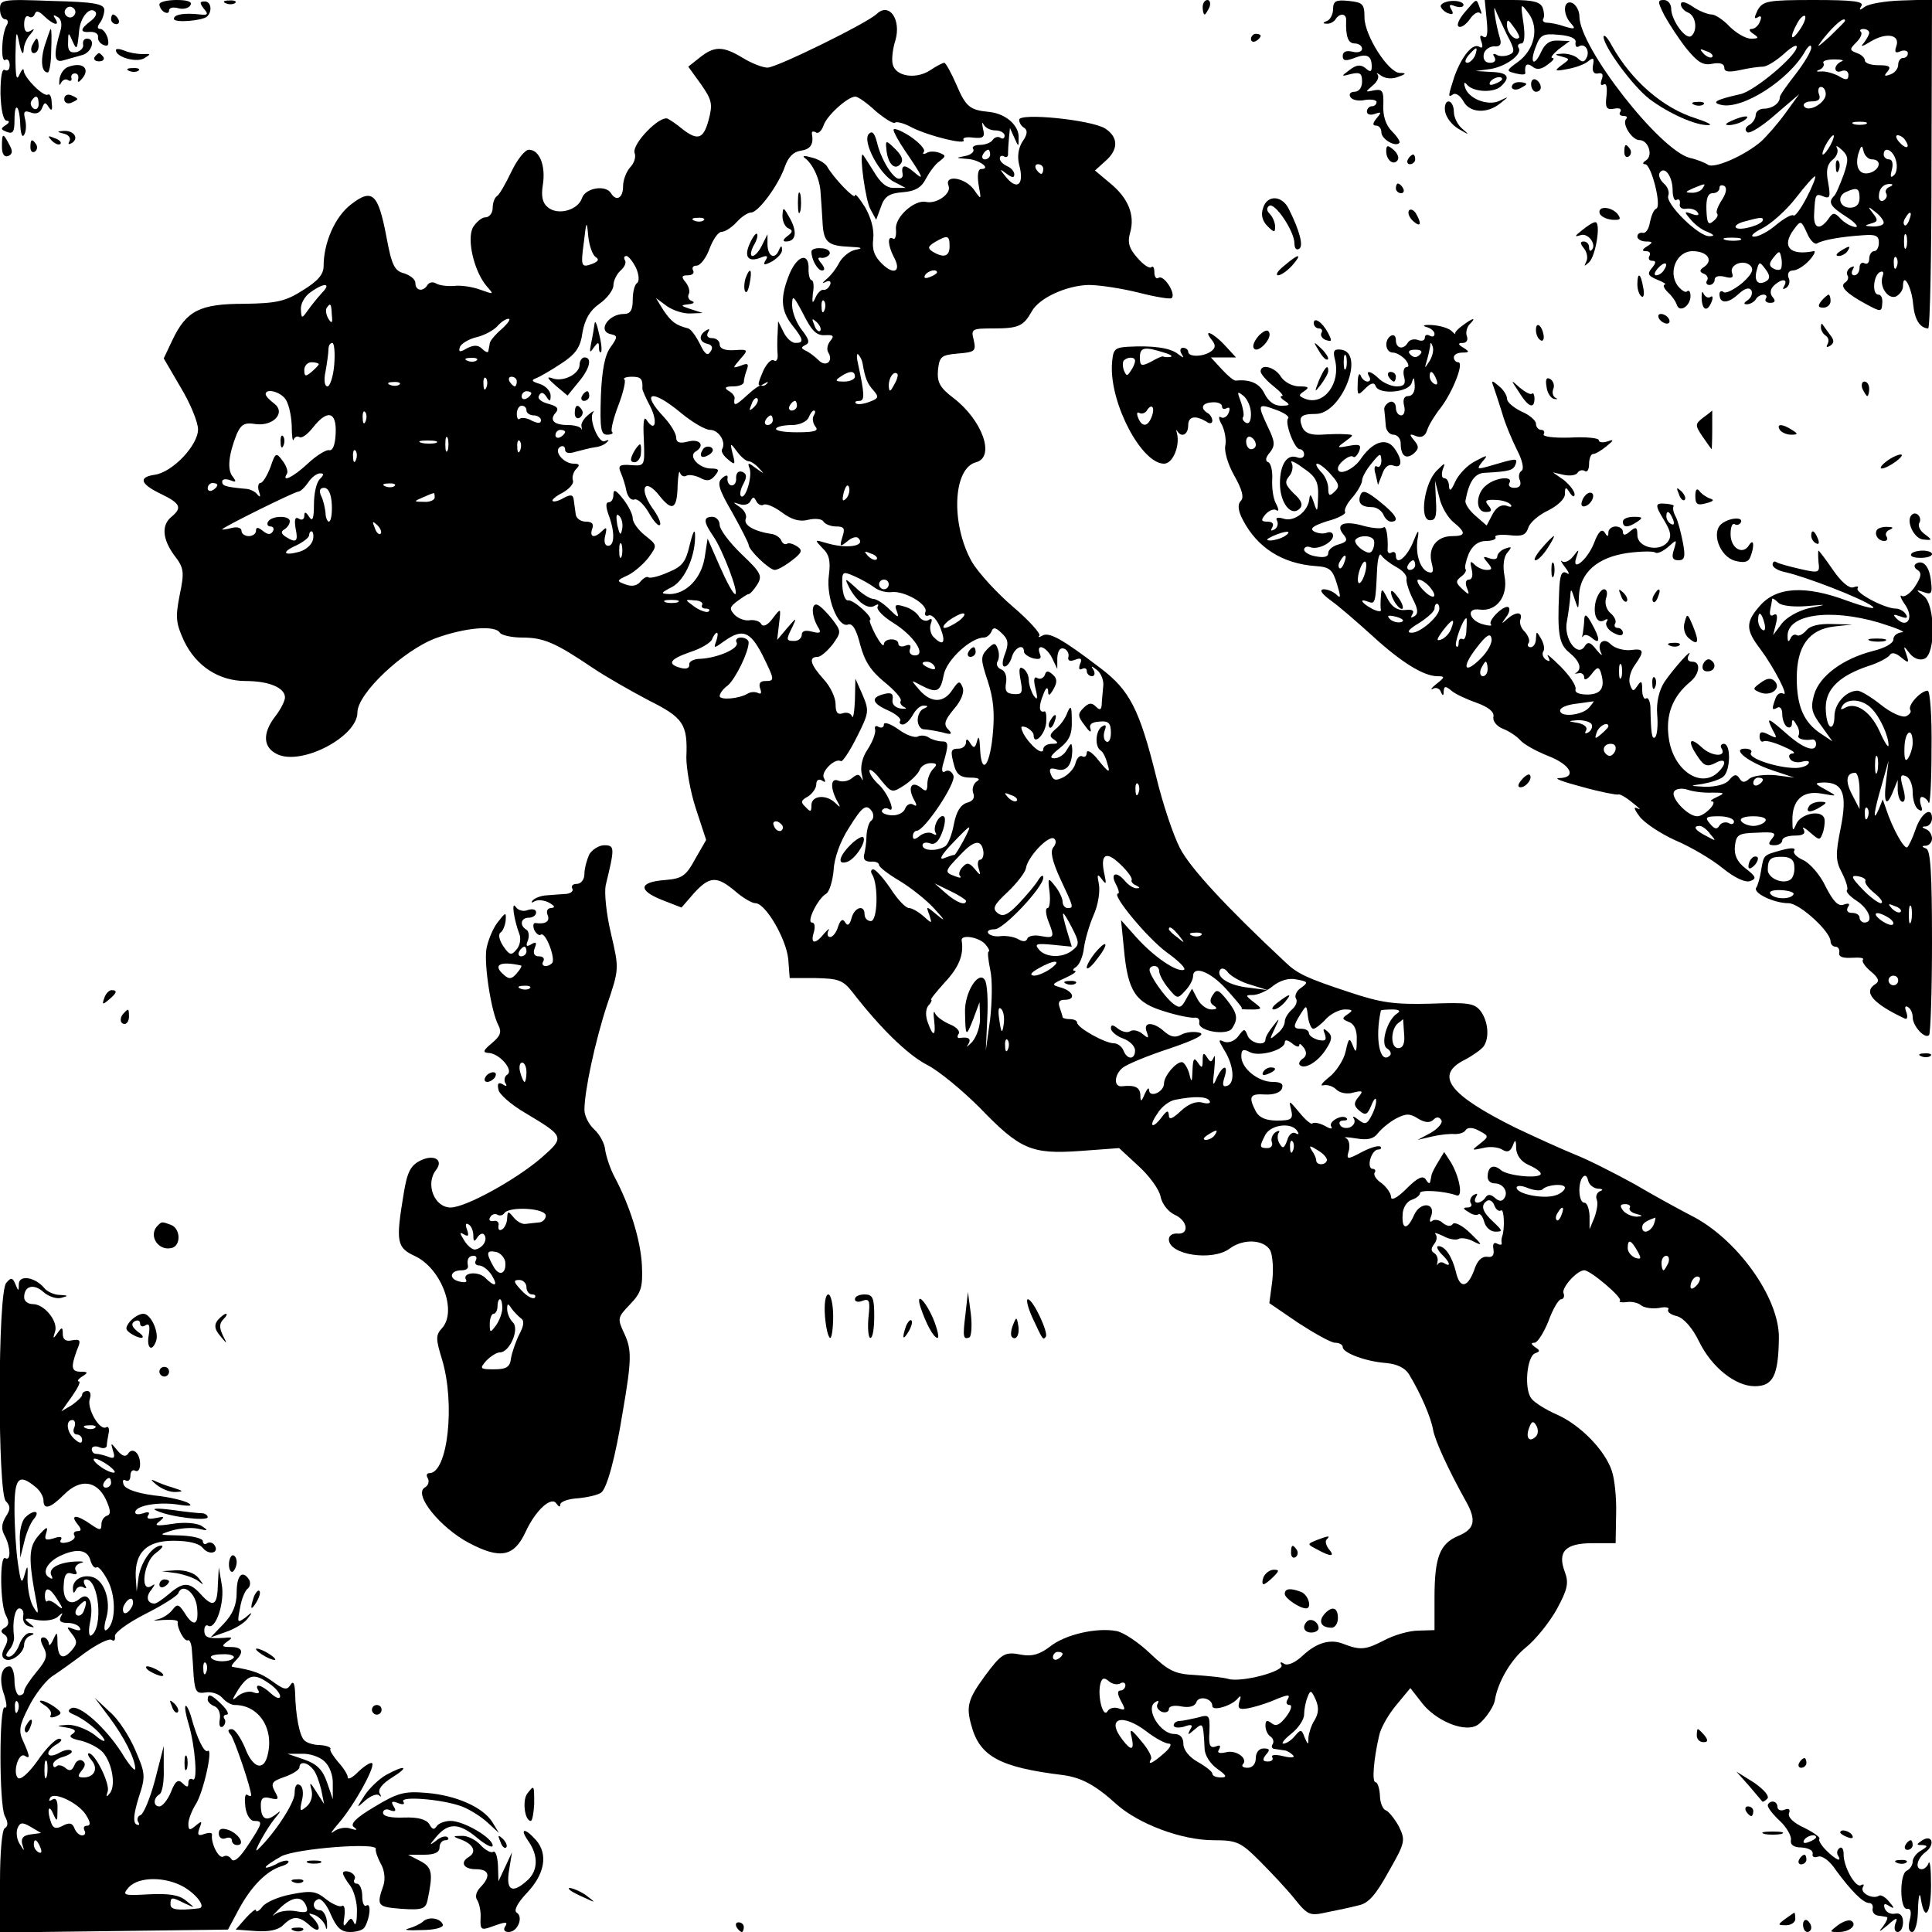 <?xml version="1.0" standalone="no"?>
<!DOCTYPE svg PUBLIC "-//W3C//DTD SVG 20010904//EN"
 "http://www.w3.org/TR/2001/REC-SVG-20010904/DTD/svg10.dtd">
<svg version="1.0" xmlns="http://www.w3.org/2000/svg"
 width="400pt" height="400pt" viewBox="0 0 400 400"
 preserveAspectRatio="xMidYMid meet">
<g transform="translate(0,400) scale(0.1,-0.1)"
fill="#000000" stroke="none">
<path d="M0 3981 c0 -12 5 -21 11 -21 5 0 7 -6 3 -12 -11 -18 -13 -79 -3 -72
5 3 9 -2 9 -11 0 -9 -4 -13 -10 -10 -6 4 -9 -15 -9 -49 1 -34 6 -56 13 -56 6
0 6 -4 -2 -9 -11 -7 -11 -9 2 -14 13 -5 16 0 16 25 0 40 11 30 12 -12 1 -17 4
-26 8 -19 4 6 5 20 2 32 -4 16 -2 19 12 14 10 -4 19 -1 23 9 5 13 7 13 14 2 6
-9 8 -6 6 9 0 12 -4 20 -8 17 -9 -5 -49 35 -50 50 0 6 -4 2 -9 -9 -6 -14 -8
-2 -8 40 1 52 2 55 8 25 4 -19 8 -26 9 -14 0 11 7 26 14 33 9 11 9 13 0 7 -9
-5 -13 0 -13 14 0 12 4 19 9 16 5 -4 11 -1 13 5 3 8 9 6 20 -5 19 -18 33 -21
22 -4 -5 7 -3 8 5 3 8 -4 10 -16 6 -29 -15 -50 -13 -67 6 -61 11 3 28 8 39 11
20 5 29 34 10 34 -6 0 -9 -5 -8 -12 2 -6 -5 -14 -14 -16 -13 -2 -18 3 -17 20
0 22 1 22 9 3 9 -20 10 -19 14 23 3 27 22 49 33 38 5 -4 0 -13 -10 -20 -22
-17 -22 -24 1 -22 9 0 16 -4 15 -11 -1 -6 4 -13 11 -16 10 -4 12 0 9 14 -3 10
-10 19 -15 19 -7 0 -7 5 -1 13 5 6 9 19 9 27 -1 12 -21 16 -108 18 -104 4
-108 3 -108 -17z m154 -12 c-3 -5 -10 -7 -15 -3 -5 3 -7 10 -3 15 3 5 10 7 15
3 5 -3 7 -10 3 -15z m-74 -185 c0 -8 -5 -12 -10 -9 -6 4 -8 11 -5 16 9 14 15
11 15 -7z"/>
<path d="M330 3991 c0 -6 5 -13 10 -16 6 -3 10 -2 10 3 0 6 8 8 19 5 10 -3 22
0 25 6 5 7 -5 11 -28 11 -20 0 -36 -4 -36 -9z"/>
<path d="M422 3982 c10 -11 8 -14 -7 -12 -34 4 -55 0 -55 -9 0 -9 60 -4 69 5
11 11 8 31 -5 31 -11 0 -11 -3 -2 -15z"/>
<path d="M468 3993 c7 -3 16 -2 19 1 4 3 -2 6 -13 5 -11 0 -14 -3 -6 -6z"/>
<path d="M2490 3985 c0 -8 2 -15 4 -15 2 0 6 7 10 15 3 8 1 15 -4 15 -6 0 -10
-7 -10 -15z"/>
<path d="M2760 3981 c0 -10 -6 -22 -12 -24 -10 -4 -10 -6 -1 -6 6 -1 15 4 18
9 9 14 23 12 22 -2 -1 -34 4 -48 18 -48 8 0 15 -5 15 -11 0 -6 -9 -9 -20 -6
-13 3 -20 0 -20 -9 0 -10 6 -11 24 -4 26 10 36 5 36 -18 0 -11 -3 -12 -13 -3
-10 8 -19 7 -33 -4 -18 -13 -18 -14 4 -8 18 4 22 1 22 -16 0 -12 -6 -21 -16
-21 -8 0 -12 -5 -8 -11 3 -6 17 -9 30 -6 13 2 24 0 24 -4 0 -5 -4 -9 -10 -9
-5 0 -10 -5 -10 -11 0 -6 7 -8 16 -5 14 5 15 4 4 -9 -8 -10 -9 -15 -1 -15 6 0
11 -6 11 -14 0 -14 29 -31 37 -22 3 2 -4 13 -15 24 -13 13 -19 32 -18 54 1 30
-2 34 -19 31 -19 -4 -19 -4 -3 10 10 8 14 18 10 23 -4 4 0 3 8 -3 9 -6 23 -7
35 -2 17 6 17 8 3 8 -24 1 -73 78 -73 115 0 28 -4 31 -32 34 -27 3 -33 0 -33
-17z"/>
<path d="M2983 3986 c2 -5 9 -12 17 -14 8 -3 10 0 5 8 -6 10 -4 12 8 7 10 -3
17 -2 17 3 0 5 -11 9 -25 8 -14 -1 -24 -7 -22 -12z"/>
<path d="M3033 3975 c-12 -14 -18 -27 -13 -30 5 -3 15 4 23 15 7 11 17 17 21
13 4 -4 4 0 0 10 -8 21 -5 22 -31 -8z"/>
<path d="M3078 3959 c3 -29 1 -40 -7 -35 -7 5 -8 1 -4 -10 4 -11 2 -15 -4 -11
-14 9 -37 -20 -52 -62 -13 -41 -14 -44 -2 -36 6 3 15 -4 21 -15 13 -24 49 -26
76 -4 19 15 19 15 -2 5 -24 -11 -65 5 -71 29 -3 9 -1 11 4 5 12 -15 52 -18 69
-5 23 20 16 30 -18 31 l-33 2 30 4 c33 5 68 31 59 44 -3 5 0 9 6 9 6 0 8 15 4
43 -6 41 -6 42 11 19 22 -30 12 -75 -22 -100 -25 -18 -25 -19 -5 -24 12 -3 21
-3 20 1 -2 17 3 22 15 13 8 -7 18 -6 31 4 11 8 16 14 10 14 -5 0 1 8 13 18
l23 17 -24 1 c-17 1 -27 -6 -35 -23 -15 -33 -25 -24 -11 11 9 24 15 27 47 24
25 -2 37 -8 35 -16 -1 -8 2 -11 7 -8 13 8 24 -11 15 -25 -4 -8 -9 -8 -17 0 -6
6 -20 10 -31 10 -18 -1 -19 -2 -3 -6 18 -5 18 -5 0 -18 -16 -12 -14 -13 12 -8
17 3 36 10 43 16 11 9 13 7 10 -9 -2 -12 2 -18 11 -16 9 2 11 -3 7 -13 -3 -9
-2 -13 4 -10 6 4 8 -6 6 -24 -3 -24 0 -29 16 -26 10 2 16 0 13 -6 -4 -5 -1 -9
6 -9 7 0 9 -3 6 -6 -10 -10 12 -44 27 -44 19 0 29 -32 14 -42 -7 -4 -8 -8 -2
-8 13 0 35 -88 23 -92 -5 -2 -10 -14 -13 -28 -2 -14 -9 -24 -15 -22 -6 1 -11
-2 -11 -8 0 -5 8 -10 18 -10 14 0 15 -2 2 -10 -11 -7 -11 -10 -2 -10 7 0 10
-4 7 -10 -3 -5 -1 -10 6 -10 8 0 8 -4 -1 -15 -10 -12 -8 -16 11 -24 13 -5 20
-10 16 -10 -5 -1 -2 -8 6 -16 9 -8 17 -20 19 -27 6 -16 28 -1 28 19 0 9 -3 13
-7 10 -3 -4 -12 2 -20 12 -20 29 -1 71 31 71 30 0 44 -18 25 -32 -11 -7 -11
-11 -1 -15 6 -2 10 -9 6 -14 -3 -5 0 -9 5 -9 6 0 11 5 11 11 0 7 9 9 21 6 14
-4 19 -2 15 8 -6 17 24 29 38 15 8 -8 3 -18 -17 -36 -16 -13 -33 -22 -38 -19
-5 4 -9 2 -9 -4 0 -20 17 -20 38 -1 14 13 23 16 28 9 3 -6 0 -15 -7 -20 -9 -6
-10 -9 -2 -9 6 0 15 5 18 10 3 6 11 10 16 10 6 0 8 -4 5 -8 -3 -5 1 -9 9 -9
10 0 12 4 5 12 -6 7 -5 16 2 23 15 15 31 16 22 0 -4 -7 -3 -8 4 -4 6 4 9 13 5
21 -3 9 1 15 9 15 8 0 23 9 34 21 10 11 14 20 9 19 -50 -10 -67 10 -41 45 14
19 15 19 27 -7 6 -15 16 -25 21 -22 11 7 49 14 96 17 25 2 32 -1 32 -15 0 -10
-4 -18 -10 -18 -5 0 -10 -7 -10 -16 0 -8 -4 -12 -10 -9 -5 3 -10 -1 -10 -9 0
-9 -5 -16 -11 -16 -5 0 -7 5 -3 12 4 7 3 8 -5 4 -6 -4 -9 -11 -6 -16 3 -5 1
-11 -5 -15 -12 -8 3 -23 46 -46 28 -15 30 -15 31 3 1 10 -2 18 -8 18 -13 0
-11 37 2 46 7 4 10 1 7 -7 -8 -21 10 -49 27 -43 8 4 15 13 15 22 0 30 18 -2
21 -38 3 -32 14 -49 31 -50 4 0 7 153 7 341 l1 340 -63 -2 c-34 -1 -68 -7 -76
-13 -11 -8 -13 -8 -7 2 5 9 -17 12 -98 12 -97 0 -106 -2 -117 -21 -7 -15 -8
-19 0 -15 7 5 9 1 5 -8 -3 -9 -11 -16 -18 -16 -6 0 -4 -5 4 -10 12 -8 12 -10
-5 -10 -11 0 -31 12 -44 25 -13 14 -30 25 -37 25 -8 0 -26 7 -39 16 -16 11
-25 12 -25 5 0 -6 7 -14 15 -17 17 -7 20 -39 6 -49 -12 -7 -41 34 -41 57 0 10
-7 18 -15 18 -14 0 -13 -4 1 -32 10 -18 30 -49 46 -69 23 -28 34 -35 53 -31
16 3 25 0 25 -8 0 -9 9 -10 33 -5 17 4 39 7 47 7 8 0 27 12 43 26 15 14 27 21
27 15 0 -18 -88 -92 -117 -98 -49 -11 -61 -17 -40 -22 44 -11 142 52 175 112
7 11 12 14 12 6 0 -7 -15 -32 -32 -54 -18 -23 -33 -44 -33 -48 0 -13 -16 -24
-33 -24 -9 0 -17 -6 -17 -13 0 -7 -6 -17 -14 -21 -8 -5 -9 -11 -3 -15 5 -3 31
13 58 37 l49 42 -29 -40 c-16 -22 -39 -48 -50 -58 -35 -30 -98 -57 -110 -48
-6 4 -23 11 -37 14 -62 15 -229 229 -229 293 0 12 -7 24 -15 28 -19 7 -20 -24
-2 -43 10 -11 7 -12 -13 -6 -14 5 -30 8 -37 8 -7 0 -10 4 -8 8 3 4 2 14 -1 23
-5 12 -20 16 -63 16 l-57 0 4 -41z m42 -31 c17 -32 17 -37 3 -42 -8 -3 -20 -3
-25 1 -7 3 -8 1 -4 -5 4 -7 1 -12 -9 -12 -10 0 -15 7 -13 18 2 9 12 16 21 16
12 -1 16 3 13 15 -9 28 -16 77 -10 61 3 -8 14 -31 24 -52z m606 10 c-18 -26
-22 -17 -5 14 6 11 13 17 16 15 3 -3 -2 -16 -11 -29z m-581 -16 c-8 -8 -25 10
-25 26 0 13 2 13 14 -4 8 -10 13 -21 11 -22z m675 35 c0 -2 -15 -16 -32 -33
-27 -24 -29 -25 -13 -4 24 30 45 47 45 37z m50 -25 c0 -4 -6 -14 -12 -22 -8
-8 -1 -6 15 4 33 20 62 14 53 -10 -4 -12 -2 -15 9 -10 8 3 15 1 15 -4 0 -6 -4
-10 -10 -10 -5 0 -10 -6 -10 -14 0 -8 -7 -17 -16 -20 -13 -5 -14 -3 -6 6 8 10
4 13 -19 13 -15 0 -28 4 -28 10 0 5 -7 12 -16 15 -16 6 -16 8 -2 22 9 9 13 18
10 22 -4 3 -1 6 5 6 7 0 12 -4 12 -8z m-816 -47 c-4 -8 -11 -15 -16 -15 -6 0
-5 6 2 15 7 8 14 15 16 15 2 0 1 -7 -2 -15z m491 -3 c-3 -3 -11 0 -18 7 -9 10
-8 11 6 5 10 -3 15 -9 12 -12z m268 -9 c-7 -3 -13 -9 -13 -15 0 -6 6 -8 13 -5
8 3 14 -1 14 -8 0 -11 -5 -12 -21 -2 -12 6 -28 10 -36 9 -10 -1 -11 1 -2 4 6
3 10 9 7 14 -2 4 8 7 23 7 15 0 21 -2 15 -4z m-703 -37 c0 -2 -7 -7 -16 -10
-8 -3 -12 -2 -9 4 6 10 25 14 25 6z m670 -31 c0 -18 -36 -39 -45 -25 -3 5 4
10 15 10 16 0 20 5 16 15 -3 8 -1 15 4 15 6 0 10 -7 10 -15z m83 -62 c-7 -2
-19 -2 -25 0 -7 3 -2 5 12 5 14 0 19 -2 13 -5z m-73 -43 c-6 -11 -13 -20 -16
-20 -2 0 0 9 6 20 6 11 13 20 16 20 2 0 0 -9 -6 -20z m155 9 c11 -16 1 -19
-13 -3 -7 8 -8 14 -3 14 5 0 13 -5 16 -11z m-128 -71 c-8 -21 -16 -41 -20 -44
-13 -13 -7 -22 26 -43 17 -11 26 -21 19 -21 -7 0 -21 7 -30 16 -14 15 -17 15
-27 0 -18 -24 -31 -19 -29 12 2 41 3 42 20 35 13 -5 14 0 9 29 -5 25 -2 38 9
47 9 7 13 18 9 25 -3 6 1 4 10 -4 14 -13 15 -20 4 -52z m59 32 c19 0 18 -19
-2 -27 -22 -8 -34 8 -27 37 6 19 8 21 11 8 2 -10 10 -18 18 -18z m49 -1 c4
-12 2 -26 -3 -31 -8 -8 -9 -4 -5 11 3 12 1 21 -6 21 -6 0 -11 5 -11 10 0 18
19 10 25 -11z m-462 -63 c0 -14 4 -23 8 -20 5 3 8 0 7 -8 -2 -7 4 -12 14 -10
9 1 19 -2 23 -8 4 -6 -1 -7 -12 -3 -16 6 -17 5 -3 -11 8 -10 23 -22 35 -26 14
-6 16 -9 4 -9 -22 -1 -92 68 -85 84 3 8 -2 19 -9 25 -8 7 -12 17 -9 22 10 16
27 -7 27 -36z m277 -16 c-12 -23 -24 -39 -27 -36 -3 3 -19 -6 -35 -19 -16 -14
-37 -25 -46 -25 -10 0 -2 8 16 17 18 9 50 37 70 63 20 26 38 46 40 45 2 -2 -6
-22 -18 -45z m-215 20 c-3 -5 -14 -10 -23 -9 -14 0 -13 2 3 9 27 11 27 11 20
0z m40 -24 c-8 -12 -13 -25 -10 -28 3 -3 0 -10 -8 -16 -10 -9 -13 -4 -14 23
-1 24 3 35 13 35 8 0 14 5 14 11 0 5 4 7 10 4 6 -4 4 -15 -5 -29z m347 27 c-6
-2 -10 -9 -7 -13 3 -5 1 -11 -5 -15 -5 -3 -10 0 -10 8 0 17 10 27 24 26 6 0 5
-3 -2 -6z m-62 -23 c0 -13 -7 -20 -20 -20 -22 0 -28 25 -7 33 22 10 27 7 27
-13z m50 -51 c0 -5 -10 -8 -22 -8 -18 1 -19 2 -5 6 15 4 16 7 5 21 -12 15 -11
16 5 3 9 -7 17 -17 17 -22z m53 6 c-3 -9 -8 -14 -10 -11 -3 3 -2 9 2 15 9 16
15 13 8 -4z m-303 0 c0 -10 -45 -23 -55 -17 -5 3 1 9 15 13 33 9 40 10 40 4z
m297 -57 c-3 -7 -5 -2 -5 12 0 14 2 19 5 13 2 -7 2 -19 0 -25z m-344 15 c-7
-2 -21 -2 -30 0 -10 3 -4 5 12 5 17 0 24 -2 18 -5z m84 -60 c-3 -3 -11 -2 -17
2 -8 5 -7 11 2 22 12 15 13 14 16 -1 2 -10 1 -20 -1 -23z m240 5 c-3 -8 -6 -5
-6 6 -1 11 2 17 5 13 3 -3 4 -12 1 -19z m-482 -7 c-3 -6 -11 -11 -16 -11 -5 0
-4 6 3 14 14 16 24 13 13 -3z m212 -23 c-17 -10 -26 0 -20 22 5 19 6 19 18 3
10 -13 10 -20 2 -25z"/>
<path d="M3801 3654 c0 -11 3 -14 6 -6 3 7 2 16 -1 19 -3 4 -6 -2 -5 -13z"/>
<path d="M1815 3971 c-20 -19 -207 -111 -226 -111 -10 0 -33 9 -51 20 -41 25
-59 25 -89 1 l-24 -19 26 -36 c23 -33 25 -41 16 -75 -11 -40 -23 -43 -57 -16
-8 7 -20 15 -27 19 -16 9 -76 -53 -69 -71 3 -8 -1 -21 -9 -29 -8 -9 -15 -26
-15 -40 0 -24 -14 -32 -25 -14 -11 18 -53 11 -60 -10 -8 -25 -50 -37 -71 -19
-11 9 -14 23 -10 47 6 39 -7 72 -29 72 -8 0 -24 -20 -36 -45 -12 -25 -25 -48
-30 -51 -5 -3 -9 -14 -9 -25 0 -10 -7 -19 -15 -19 -8 0 -19 -10 -26 -21 -13
-26 3 -92 29 -122 15 -17 15 -17 -13 -7 -16 6 -41 10 -55 8 -14 -1 -30 1 -37
5 -6 4 -14 3 -18 -3 -9 -15 -25 -12 -25 4 0 8 -11 16 -23 20 -20 5 -26 16 -37
76 -17 89 -29 101 -73 67 -33 -25 -57 -79 -57 -128 0 -17 -12 -31 -43 -50 -36
-23 -54 -27 -122 -28 -91 0 -119 -14 -148 -75 l-18 -38 35 -60 c20 -33 36 -72
36 -87 0 -33 -53 -89 -90 -94 -34 -5 -30 -19 14 -40 39 -19 44 -28 21 -47 -21
-17 -19 -46 6 -80 20 -26 21 -34 11 -82 -9 -46 -8 -58 9 -95 25 -52 72 -83
128 -83 48 0 81 -14 81 -34 0 -7 -9 -25 -20 -39 -27 -35 -26 -65 5 -79 51 -23
165 37 165 87 0 39 95 129 163 154 61 22 122 27 132 11 3 -5 24 -10 46 -10 44
0 68 -10 145 -62 28 -19 81 -49 117 -68 72 -36 81 -49 78 -118 0 -23 8 -71 20
-107 l21 -64 -23 -40 c-19 -35 -27 -40 -62 -43 -54 -4 -57 -21 -7 -41 l41 -16
26 30 c32 35 47 36 85 4 16 -14 35 -25 42 -25 21 0 64 -74 68 -116 l3 -39 54
0 c46 -1 56 -4 75 -28 58 -75 115 -131 156 -152 25 -13 73 -53 108 -88 84 -87
107 -97 208 -90 l81 6 40 -37 c22 -20 43 -48 46 -64 3 -15 16 -31 29 -37 27
-12 31 -41 6 -39 -10 1 -18 -4 -18 -12 0 -32 90 -46 126 -19 28 21 71 19 84
-4 5 -11 7 -39 4 -64 l-6 -45 60 -41 c34 -22 68 -41 76 -41 9 0 16 -4 16 -9 0
-12 48 -30 90 -33 22 -2 39 -10 47 -23 25 -41 46 -91 50 -115 4 -22 29 -78 69
-150 21 -38 17 -56 -17 -70 -38 -16 -49 -44 -49 -128 l0 -67 -33 -1 c-19 0
-51 -9 -73 -21 -37 -19 -48 -20 -84 -6 -26 10 -54 2 -82 -24 -16 -15 -31 -22
-39 -18 -7 5 -10 4 -6 -2 8 -13 -83 -37 -110 -29 -10 3 -40 6 -68 8 -42 2 -55
8 -93 44 -24 23 -55 44 -70 47 -41 8 -107 -7 -138 -32 -21 -16 -37 -21 -59
-17 -35 7 -41 3 -76 -44 -35 -48 -39 -63 -28 -102 17 -64 58 -87 189 -103 38
-5 67 -20 111 -60 47 -42 136 -75 202 -75 48 0 56 -4 95 -43 23 -23 56 -58 72
-78 28 -35 32 -36 68 -28 20 4 49 10 64 14 21 4 36 21 63 70 35 61 35 65 21
94 -9 16 -21 31 -27 33 -6 2 -12 16 -12 31 -1 15 -5 27 -9 27 -8 0 -4 47 7 95
3 17 20 46 36 65 l29 35 25 -32 c27 -34 81 -58 109 -47 14 5 38 37 41 54 6 38
34 85 64 109 20 16 49 52 64 79 23 42 25 55 17 77 -16 42 0 60 57 60 l48 0 1
60 c1 33 -3 73 -9 90 -14 42 -64 94 -113 116 -23 10 -47 25 -53 33 -16 19 -10
87 7 94 11 4 11 6 0 13 -8 6 -9 9 -1 9 6 0 19 20 29 45 9 25 21 45 26 45 5 0
8 6 5 13 -4 11 28 47 43 47 13 0 80 -57 74 -63 -3 -3 2 -4 13 -3 10 2 24 -1
30 -6 7 -6 24 -8 38 -6 13 3 22 1 19 -3 -3 -5 5 -11 18 -14 14 -4 32 -24 46
-53 26 -53 75 -92 115 -92 38 0 49 22 50 100 1 84 -88 207 -183 254 -25 13
-78 42 -117 65 -40 22 -95 50 -123 61 -27 11 -82 36 -122 55 -139 69 -169 109
-105 141 17 9 35 22 39 28 12 18 9 51 -6 72 -13 17 -25 19 -104 16 -76 -2
-103 2 -169 24 -88 29 -107 38 -132 62 -122 114 -197 195 -218 236 -14 27 -36
93 -49 147 -35 141 -55 180 -116 226 -80 61 -106 75 -120 67 -7 -4 -10 -4 -6
0 3 4 -21 31 -55 60 -34 29 -72 71 -85 93 -44 79 -39 194 9 206 40 11 13 87
-47 133 -29 22 -34 33 -32 58 3 28 7 31 41 34 36 3 38 5 33 28 -6 23 -4 24 41
24 52 0 62 5 79 35 15 28 72 54 118 55 22 0 68 -7 104 -16 35 -9 66 -14 68
-11 9 9 -16 48 -27 42 -5 -4 -9 2 -9 11 0 10 -3 14 -6 11 -4 -4 -17 5 -29 19
-18 20 -21 33 -15 53 10 36 -4 71 -42 102 l-31 26 21 19 c28 24 28 50 0 68
-29 18 -178 33 -178 18 0 -6 5 -14 11 -17 7 -5 6 -14 -4 -28 -9 -14 -11 -32
-7 -48 11 -40 -3 -54 -26 -27 -15 18 -15 20 -1 9 12 -9 17 -10 17 -2 0 6 -7
14 -15 17 -8 4 -15 10 -15 16 0 5 4 7 9 4 5 -3 9 0 8 7 0 6 1 21 2 32 l2 20 9
-20 c9 -20 9 -20 9 0 1 25 -26 49 -59 53 -42 4 -50 10 -70 57 -11 25 -22 45
-25 45 -3 0 -17 -7 -30 -16 -30 -19 -72 -12 -77 14 -2 9 0 31 6 49 12 43 -13
79 -39 54z m-2 -201 c19 -16 37 -27 40 -24 3 3 19 -1 35 -10 36 -18 114 -37
107 -26 -3 5 6 7 20 5 21 -2 25 1 20 19 -2 11 -2 15 1 9 3 -7 14 -13 25 -13
10 0 19 -5 19 -11 0 -5 -4 -8 -9 -4 -5 3 -12 1 -16 -5 -3 -5 -15 -10 -26 -10
-11 0 -18 -4 -14 -9 3 -5 -5 -12 -17 -14 -20 -4 -20 -4 4 -6 25 -1 52 -21 29
-21 -6 0 -8 -13 -5 -32 6 -33 6 -33 -10 -10 -19 25 -62 31 -52 7 6 -16 -25
-38 -47 -33 -24 5 -65 -32 -62 -57 1 -14 -2 -22 -6 -19 -12 7 -11 -13 1 -37
17 -30 2 -40 -23 -16 -17 16 -22 31 -19 53 2 20 -5 44 -17 65 -12 19 -21 30
-21 24 0 -9 -44 36 -58 61 -4 6 -18 15 -32 18 -14 4 -20 4 -14 -1 17 -12 32
-45 33 -73 1 -14 3 -41 4 -60 2 -42 11 -49 57 -51 24 -1 28 -3 12 -6 -12 -2
-27 -14 -34 -26 -6 -12 -18 -28 -27 -35 -9 -8 -10 -10 -2 -6 8 4 12 2 10 -5
-3 -7 -9 -12 -14 -11 -5 1 -13 -7 -17 -17 -6 -13 -7 -11 -5 10 3 15 1 27 -3
27 -3 0 -6 10 -6 21 2 37 -22 32 -39 -7 -20 -49 -19 -76 5 -107 24 -30 25 -37
7 -37 -8 0 -19 10 -25 23 l-11 22 -1 -25 c-1 -14 -1 -33 0 -44 1 -10 -3 -16
-8 -12 -5 3 -14 -6 -21 -20 -14 -32 -14 -37 2 -28 6 4 9 4 5 0 -3 -4 -9 -6
-11 -4 -3 2 -17 -8 -31 -21 -24 -22 -28 -23 -25 -5 0 4 -5 11 -13 15 -9 6 -7
9 10 9 12 0 22 4 22 9 0 5 3 17 6 25 5 13 2 15 -12 9 -18 -6 -18 -6 -1 14 17
19 16 20 -13 18 -19 -1 -30 3 -30 12 0 7 -7 13 -16 13 -9 0 -12 5 -8 12 4 7 3
8 -4 4 -16 -10 -15 -24 3 -28 9 -2 12 -8 6 -16 -6 -10 -12 -5 -22 16 -8 16
-18 30 -24 32 -27 7 -35 14 -51 37 l-16 26 23 -17 c13 -9 35 -16 49 -15 l25 1
-25 8 c-21 7 -22 8 -5 10 11 1 15 4 7 7 -6 2 -9 9 -6 14 3 6 0 16 -6 24 -10
12 -9 15 4 15 10 0 14 5 11 10 -3 6 0 10 7 10 8 0 20 16 27 35 7 19 18 35 25
35 7 0 21 9 31 20 10 11 23 20 30 20 15 0 57 57 70 95 7 20 18 31 33 33 20 3
27 13 23 35 -1 5 3 6 8 3 5 -4 12 3 16 14 6 20 50 60 66 60 5 0 24 -13 42 -30z
m237 -90 c0 -5 -5 -10 -11 -10 -5 0 -7 5 -4 10 3 6 8 10 11 10 2 0 4 -4 4 -10z
m110 -30 c0 -5 -2 -10 -4 -10 -3 0 -8 5 -11 10 -3 6 -1 10 4 10 6 0 11 -4 11
-10z m-703 -106 c-3 -3 -12 -4 -19 -1 -8 3 -5 6 6 6 11 1 17 -2 13 -5z m-224
-76 c8 -5 6 -9 -6 -14 -24 -9 -25 -6 -18 46 5 44 6 44 9 10 2 -19 9 -38 15
-42z m733 22 c0 -21 -12 -25 -35 -11 -11 7 -10 11 5 20 26 15 30 14 30 -9z
m-649 -45 c6 -14 7 -27 2 -31 -5 -3 -9 -18 -9 -35 0 -21 -5 -29 -18 -29 -33 0
-56 -36 -27 -42 14 -3 14 -6 -1 -27 -12 -16 -18 -49 -20 -102 -2 -67 0 -79 13
-79 9 0 14 3 10 6 -3 3 3 28 13 54 10 26 16 51 13 54 -4 3 3 6 15 6 19 0 23
-4 22 -25 0 -3 7 -19 16 -36 16 -31 11 -56 -7 -29 -6 10 -8 -3 -6 -40 2 -55 2
-55 -26 -53 -24 2 -28 -1 -22 -15 4 -9 10 -27 12 -39 3 -12 10 -20 17 -17 6 2
19 -10 29 -27 10 -18 20 -29 23 -26 4 3 -4 20 -16 36 -28 41 -15 63 15 25 27
-34 37 -29 38 22 1 20 3 32 5 25 2 -6 8 -9 13 -6 5 3 17 1 28 -4 14 -8 22 -7
31 4 10 12 9 15 -8 15 -24 0 -48 25 -32 35 20 12 10 27 -15 21 -18 -5 -25 -2
-25 8 0 8 -11 27 -25 42 -50 53 -26 60 35 9 23 -19 50 -35 60 -35 18 0 34 -25
25 -40 -3 -4 3 -14 12 -21 15 -13 16 -11 10 11 -6 24 -5 24 9 5 8 -11 19 -20
24 -20 5 0 15 -7 22 -15 11 -12 11 -12 -6 0 -17 13 -19 13 -14 0 6 -17 -9 -66
-18 -57 -3 3 -1 14 5 25 8 15 7 21 -2 25 -8 3 -13 -2 -13 -12 1 -9 -3 -16 -9
-16 -5 0 -9 6 -9 13 2 9 -2 10 -11 2 -11 -9 -7 -23 21 -71 19 -34 34 -64 34
-67 0 -11 43 -52 54 -52 6 0 22 9 36 20 21 16 22 21 10 29 -8 5 -17 8 -21 5
-4 -2 -9 1 -11 6 -2 6 -10 12 -18 14 -40 6 -61 19 -56 32 3 7 -3 18 -12 24
-16 11 -16 11 0 6 9 -3 19 0 22 7 5 9 7 9 12 -1 3 -6 10 -10 15 -7 5 3 22 -4
38 -16 20 -15 37 -20 55 -15 13 3 28 2 31 -4 3 -5 15 -10 26 -10 17 0 19 -4
13 -22 -6 -20 -5 -21 10 -9 9 8 19 11 23 7 17 -17 -25 -23 -67 -10 -24 7 -24
7 -7 -11 14 -13 17 -27 13 -57 -6 -45 19 -109 40 -101 9 3 17 -10 25 -42 9
-34 22 -54 50 -77 21 -17 36 -34 34 -39 -3 -4 1 -10 7 -13 7 -3 4 -4 -7 -3
-12 2 -19 9 -17 19 2 12 -3 15 -18 11 -28 -7 -25 -19 9 -34 16 -7 27 -17 25
-21 -3 -4 -1 -8 5 -8 6 0 15 9 21 20 6 11 16 20 23 19 9 0 9 -2 0 -6 -7 -2
-13 -13 -13 -24 0 -10 6 -19 13 -19 6 0 23 -3 37 -6 20 -6 23 -4 13 6 -10 10
-7 19 12 42 15 17 22 35 18 45 -6 14 -8 14 -21 -5 -18 -28 -44 -28 -68 -1 -19
22 -19 22 3 10 33 -17 40 -14 47 22 6 31 56 77 83 77 6 0 13 6 16 13 3 9 9 8
21 -4 13 -12 15 -21 7 -42 -6 -15 -7 -27 -1 -27 5 0 12 9 15 20 6 20 25 28 25
11 0 -5 9 -11 19 -14 14 -3 18 -1 14 9 -9 23 13 16 25 -8 l11 -23 0 23 c1 15
6 22 14 19 6 -2 11 -10 9 -17 -2 -8 3 -10 14 -6 12 5 15 2 10 -9 -3 -9 -2 -13
4 -10 6 3 10 1 10 -4 0 -6 5 -11 11 -11 5 0 7 6 3 13 -6 9 -5 9 7 0 9 -7 15
-23 13 -35 -1 -13 -3 -30 -3 -37 -1 -11 -4 -12 -12 -4 -9 9 -15 8 -26 -3 -12
-12 -12 -17 3 -36 9 -13 14 -16 12 -8 -4 10 2 15 18 16 19 2 24 -3 24 -23 0
-13 -4 -22 -10 -18 -5 3 -6 13 -3 22 4 11 3 14 -5 9 -14 -8 -16 -42 -3 -50 5
-3 11 -16 14 -28 6 -19 3 -19 -18 7 -13 17 -24 24 -25 17 0 -7 -4 -11 -9 -8
-5 3 -11 -3 -14 -13 -2 -11 -14 -24 -25 -30 -16 -8 -21 -7 -26 5 -5 13 -2 15
13 11 20 -5 31 10 31 41 -1 15 -2 15 -11 0 -5 -10 -17 -18 -26 -18 -11 0 -8 6
11 21 20 16 26 29 25 57 0 30 -2 33 -9 17 -4 -12 -15 -27 -24 -34 -13 -11 -14
-16 -4 -22 10 -7 9 -9 -4 -9 -10 0 -18 -5 -18 -11 0 -15 -27 7 -41 32 -7 15
-6 17 6 13 8 -4 15 -11 15 -16 0 -22 23 0 26 25 1 14 0 26 -4 24 -11 -3 -12
11 -2 35 5 14 9 17 10 8 0 -12 3 -11 11 3 8 14 8 22 -1 30 -10 9 -14 9 -17 -1
-3 -6 -9 -9 -15 -6 -7 5 -9 -3 -4 -22 5 -21 4 -25 -4 -14 -5 8 -10 23 -10 32
0 9 -5 20 -12 24 -8 5 -9 -2 -5 -24 5 -27 3 -30 -14 -29 -16 1 -19 7 -16 24 2
13 -2 24 -10 27 -8 3 -11 11 -8 16 4 6 4 18 1 26 -5 14 -8 14 -22 0 -14 -15
-14 -21 1 -66 12 -37 15 -66 10 -115 -7 -66 -24 -80 -26 -22 -1 20 -3 25 -6
13 -4 -15 -7 -16 -14 -5 -6 10 -9 10 -9 2 0 -7 -7 -13 -15 -13 -17 0 -18 -4
-9 -37 5 -17 14 -23 33 -23 17 0 22 -3 13 -8 -7 -5 -10 -16 -7 -24 4 -10 -1
-17 -13 -20 -13 -4 -22 -18 -27 -44 -4 -22 -12 -42 -18 -46 -17 -11 -47 -10
-47 2 0 5 7 7 15 4 10 -4 18 3 25 21 6 15 8 30 5 34 -9 8 -25 -21 -18 -33 3
-5 1 -6 -6 -2 -6 4 -18 2 -26 -4 -11 -9 -15 -9 -15 -1 0 6 4 11 8 11 16 0 82
99 76 114 -3 9 -11 13 -17 9 -6 -4 -8 1 -5 13 13 44 12 49 -2 49 -8 0 -21 4
-27 8 -7 5 -18 5 -23 2 -6 -3 -24 3 -40 15 -17 12 -30 16 -30 10 0 -6 -5 -8
-11 -5 -6 4 -9 1 -7 -6 1 -8 -6 -26 -16 -41 -11 -16 -15 -36 -12 -50 3 -13 3
-17 0 -10 -5 10 -9 10 -20 1 -7 -6 -20 -9 -29 -5 -16 6 -16 -17 -1 -44 7 -12
6 -13 -5 -2 -19 18 -49 15 -49 -5 0 -14 -2 -15 -12 -4 -11 10 -10 14 5 22 9 6
17 17 17 25 0 9 5 12 12 8 7 -5 8 -3 4 5 -8 12 23 43 35 35 3 -2 18 20 33 50
25 50 26 54 12 87 l-15 34 -1 -45 c-1 -25 -4 -40 -6 -33 -3 7 -12 9 -20 6 -10
-3 -14 2 -14 19 0 14 -11 37 -25 52 -27 30 -32 46 -12 46 6 0 20 12 31 26 18
25 18 27 -1 52 -11 14 -25 28 -31 30 -13 4 -12 -24 2 -47 7 -11 4 -13 -12 -9
-14 4 -22 2 -22 -6 0 -7 -7 -13 -15 -13 -18 0 -18 2 -4 30 9 19 8 19 -11 -3
l-21 -25 4 34 c4 33 4 33 -13 11 -10 -14 -20 -19 -24 -12 -3 6 -14 9 -23 8
-10 -2 -24 3 -32 11 -11 12 -11 16 5 28 11 8 21 15 24 15 3 0 11 9 18 20 11
18 7 25 -33 63 -25 24 -45 51 -45 60 0 9 -7 17 -15 17 -19 0 -19 -10 1 -39 20
-28 55 -121 46 -121 -4 0 -18 26 -32 58 l-25 57 -6 -39 c-7 -44 -39 -76 -73
-76 -19 1 -19 2 6 15 27 15 49 67 47 110 -1 11 -5 1 -11 -23 -8 -35 -15 -45
-45 -57 -20 -9 -38 -13 -41 -10 -3 2 -10 -2 -16 -9 -7 -9 -18 -11 -31 -6 -19
7 -19 8 5 19 14 7 33 24 43 37 18 25 18 25 -7 45 -14 11 -26 27 -26 36 0 8 -9
26 -20 40 -15 19 -20 21 -20 9 0 -9 -4 -16 -10 -16 -6 0 -6 -9 0 -26 13 -34
13 -64 -1 -64 -7 0 -9 9 -6 21 4 17 3 19 -6 10 -16 -16 -27 -14 -21 4 4 10 0
15 -13 15 -11 0 -20 7 -21 15 -1 8 -3 22 -4 29 -1 12 -6 13 -21 5 -10 -6 -21
-9 -23 -6 -2 2 7 10 21 17 14 8 24 19 21 26 -2 6 1 17 7 23 8 8 7 11 -5 11
-21 0 -43 26 -28 35 5 3 10 1 10 -6 0 -7 8 -9 23 -4 12 3 30 8 39 9 10 1 21 6
25 11 5 4 3 5 -4 2 -13 -8 -35 46 -25 59 4 5 -1 3 -10 -5 -9 -7 -16 -18 -14
-24 1 -7 1 -9 -1 -4 -3 4 -15 7 -27 7 -29 0 -39 10 -26 25 8 9 4 14 -15 19
-15 4 -23 11 -19 17 4 8 9 7 15 -2 7 -11 9 -11 9 2 0 9 -10 20 -22 24 -17 5
-19 8 -8 12 8 3 32 17 53 31 29 19 39 33 43 64 5 27 15 45 35 59 16 11 29 29
29 38 0 10 7 24 15 31 8 7 12 16 9 21 -3 5 -2 9 3 9 4 0 13 -11 20 -25z m623
-9 c0 -2 -7 -7 -16 -10 -8 -3 -12 -2 -9 4 6 10 25 14 25 6z m-1274 -43 c-9
-10 -22 -26 -29 -36 -12 -17 -13 -17 -14 2 -1 12 8 28 20 36 29 21 44 19 23
-2z m1042 -87 c17 1 20 -1 11 -12 -6 -7 -8 -18 -4 -24 11 -18 -5 -31 -20 -16
-8 8 -20 17 -27 20 -10 5 -10 7 0 12 9 4 7 12 -8 31 -11 14 -20 37 -20 51 0
23 3 20 23 -18 17 -34 27 -45 45 -44z m-1 52 c-3 -8 -6 -5 -6 6 -1 11 2 17 5
13 3 -3 4 -12 1 -19z m-1020 -10 c2 -17 0 -19 -7 -8 -5 8 -6 18 -4 22 8 12 10
10 11 -14z m352 -29 c-13 -11 -25 -25 -25 -30 -1 -5 -2 -12 -3 -16 0 -4 -6 -2
-13 5 -8 8 -17 8 -31 1 -15 -9 -18 -8 -15 2 2 7 18 17 35 21 17 4 36 15 43 23
7 8 17 15 23 15 5 0 -1 -9 -14 -21z m659 -4 c-3 -3 -9 2 -12 12 -6 14 -5 15 5
6 7 -7 10 -15 7 -18z m-1006 -70 c-2 -25 -9 -45 -14 -45 -6 0 -8 13 -4 31 3
17 6 38 6 45 0 8 3 14 8 14 4 0 6 -20 4 -45z m1094 2 c5 -30 10 -42 23 -56 11
-13 10 -16 -9 -23 -13 -5 -25 -6 -28 -3 -3 3 0 5 7 5 12 0 11 14 -3 79 -3 13
-2 21 1 17 4 -4 8 -12 9 -19z m-799 7 c-3 -3 -12 -4 -19 -1 -8 3 -5 6 6 6 11
1 17 -2 13 -5z m-327 -8 c0 -2 -7 -9 -15 -16 -12 -10 -15 -10 -15 4 0 9 7 16
15 16 8 0 15 -2 15 -4z m1110 -26 c0 -5 -10 -10 -22 -10 -19 0 -20 2 -8 10 19
13 30 13 30 0z m81 -17 c-8 -15 -10 -15 -11 -2 0 17 10 32 18 25 2 -3 -1 -13
-7 -23z m-844 -5 c-3 -8 -6 -5 -6 6 -1 11 2 17 5 13 3 -3 4 -12 1 -19z m63 12
c0 -5 -2 -10 -4 -10 -3 0 -8 5 -11 10 -3 6 -1 10 4 10 6 0 11 -4 11 -10z
m-243 -6 c-3 -3 -12 -4 -19 -1 -8 3 -5 6 6 6 11 1 17 -2 13 -5z m-237 -29 c7
-8 13 -33 14 -56 0 -22 2 -35 4 -29 2 5 7 8 12 5 5 -3 17 6 28 20 30 38 49 33
47 -12 -1 -24 -6 -37 -14 -35 -6 1 -26 -11 -44 -28 -30 -28 -55 -40 -43 -21 3
4 -1 17 -9 27 -13 18 -15 17 -25 -13 -7 -18 -16 -33 -21 -33 -4 0 -6 -8 -3
-17 4 -11 3 -14 -3 -7 -4 6 -16 12 -25 12 -42 4 -48 6 -48 15 0 5 7 6 16 3 13
-5 14 -4 6 7 -12 14 -9 45 8 88 9 20 16 25 39 21 37 -5 64 24 38 43 -9 7 -17
15 -17 19 0 12 28 6 40 -9z m510 11 c0 -3 -4 -8 -10 -11 -5 -3 -10 -1 -10 4 0
6 5 11 10 11 6 0 10 -2 10 -4z m461 -29 c-10 -9 -11 -8 -5 6 3 10 9 15 12 12
3 -3 0 -11 -7 -18z m89 3 c0 -5 -5 -10 -11 -10 -5 0 -7 5 -4 10 3 6 8 10 11
10 2 0 4 -4 4 -10z m-560 -10 c0 -5 7 -10 15 -10 8 0 15 -5 15 -10 0 -7 -6 -7
-19 -1 -10 6 -21 7 -25 4 -3 -3 -6 1 -6 10 0 10 5 17 10 17 6 0 10 -4 10 -10z
m-333 -22 c-3 -8 -6 -5 -6 6 -1 11 2 17 5 13 3 -3 4 -12 1 -19z m928 12 c-4
-6 -2 -16 3 -23 8 -9 -1 -12 -38 -12 -26 0 -46 3 -43 8 2 4 17 7 33 7 15 0 30
7 34 15 3 8 8 15 11 15 4 0 3 -5 0 -10z m-85 -10 c0 -5 -5 -10 -11 -10 -5 0
-7 5 -4 10 3 6 8 10 11 10 2 0 4 -4 4 -10z m-430 -24 c0 -3 -4 -8 -10 -11 -5
-3 -10 -1 -10 4 0 6 5 11 10 11 6 0 10 -2 10 -4z m-243 -38 c-3 -7 -5 -2 -5
12 0 14 2 19 5 13 2 -7 2 -19 0 -25z m-24 15 c-7 -2 -21 -2 -30 0 -10 3 -4 5
12 5 17 0 24 -2 18 -5z m174 -15 c-3 -8 -6 -5 -6 6 -1 11 2 17 5 13 3 -3 4
-12 1 -19z m-340 -20 c-3 -8 -6 -5 -6 6 -1 11 2 17 5 13 3 -3 4 -12 1 -19z
m-75 -40 c-7 -7 -12 -30 -12 -52 0 -30 -3 -37 -10 -26 -7 11 -10 11 -10 2 0
-7 -5 -10 -11 -6 -8 5 -10 -1 -7 -20 6 -28 1 -31 -21 -17 -9 6 -10 11 -2 15 6
4 11 11 11 17 0 12 -37 12 -45 -1 -3 -5 -1 -10 5 -10 6 0 8 -5 5 -10 -5 -8
-11 -7 -21 1 -10 8 -14 8 -14 0 0 -6 -7 -11 -15 -11 -8 0 -15 5 -15 11 0 6 -9
9 -20 6 -11 -3 -20 -4 -20 -3 0 4 148 77 157 78 5 0 14 9 21 19 7 11 18 19 25
19 8 0 8 -3 -1 -12z m-212 -12 c0 -3 -4 -8 -10 -11 -5 -3 -10 -1 -10 4 0 6 5
11 10 11 6 0 10 -2 10 -4z m367 -2 c-3 -3 -12 -4 -19 -1 -8 3 -5 6 6 6 11 1
17 -2 13 -5z m935 -26 c-8 -8 -9 -4 -5 13 4 13 8 18 11 10 2 -7 -1 -18 -6 -23z
m-1065 -13 c1 -19 -2 -35 -6 -35 -3 0 -7 8 -7 18 -1 9 -4 25 -9 35 -5 11 -3
17 6 17 9 0 15 -13 16 -35z m213 15 c0 -5 -10 -10 -22 -9 -22 0 -22 1 -3 9 11
5 21 9 23 9 1 1 2 -3 2 -9z m388 -66 c-3 -14 -5 -12 -10 9 -3 19 -2 25 4 19 6
-6 8 -18 6 -28z m-500 -9 c-3 -3 -9 2 -12 12 -6 14 -5 15 5 6 7 -7 10 -15 7
-18z m-140 -12 c-2 -10 -14 -21 -27 -25 -35 -10 -39 -1 -7 13 14 7 26 16 26
21 0 4 2 8 5 8 3 0 5 -8 3 -17z m639 -35 c-3 -7 -5 -2 -5 12 0 14 2 19 5 13 2
-7 2 -19 0 -25z m528 -6 c-3 -3 -11 0 -18 7 -9 10 -8 11 6 5 10 -3 15 -9 12
-12z m-5 -58 c9 -7 24 -11 35 -10 26 4 77 -25 71 -41 -3 -6 1 -10 7 -7 7 2 17
-9 24 -26 12 -31 6 -39 -14 -19 -6 6 -9 18 -6 27 4 10 2 13 -5 8 -6 -3 -14 0
-19 7 -4 8 -18 18 -30 21 -19 6 -22 4 -16 -10 5 -14 2 -13 -15 4 -12 12 -27
22 -34 22 -6 0 -23 10 -36 23 -23 21 -24 21 -14 1 16 -30 39 -47 53 -38 7 4 9
3 6 -2 -3 -6 12 -21 33 -34 42 -26 69 -67 44 -67 -8 0 -13 6 -10 13 3 8 0 11
-10 7 -7 -3 -14 -1 -14 4 0 13 -30 12 -30 -1 -1 -6 -8 3 -17 19 -9 17 -14 31
-12 31 9 4 -34 43 -45 41 -6 -1 -11 12 -12 30 -1 30 0 31 25 20 14 -6 33 -17
41 -23z m30 6 c0 -5 -4 -10 -10 -10 -5 0 -10 5 -10 10 0 6 5 10 10 10 6 0 10
-4 10 -10z m-437 -37 c-7 -2 -19 -2 -25 0 -7 3 -2 5 12 5 14 0 19 -2 13 -5z
m51 -5 c-3 -4 0 -8 7 -8 7 0 10 -3 6 -6 -3 -3 -16 1 -28 9 -22 16 -22 16 -1
14 11 0 18 -5 16 -9z m532 -33 c-11 -8 -25 -15 -30 -15 -6 0 -2 7 8 15 11 8
25 15 30 15 6 0 2 -7 -8 -15z m-503 -42 c-6 -16 -5 -16 17 0 37 26 53 20 78
-28 26 -53 27 -55 6 -55 -10 0 -14 -5 -10 -16 3 -8 2 -12 -4 -9 -6 3 -15 3
-22 -1 -18 -11 -58 -14 -58 -5 0 5 7 15 17 22 16 14 43 69 43 89 0 5 -7 10
-16 10 -8 0 -12 -5 -9 -10 7 -12 -38 -32 -75 -34 -14 0 -24 -6 -23 -12 1 -7
-6 -10 -17 -7 -30 8 -24 18 19 33 22 7 42 19 45 26 3 8 8 14 10 14 3 0 2 -8
-1 -17z m452 -53 c3 -6 -1 -7 -9 -4 -18 7 -21 14 -7 14 6 0 13 -4 16 -10z m-3
-212 c-7 -7 -12 -21 -12 -31 0 -15 -3 -17 -13 -8 -19 15 -28 2 -16 -22 8 -14
8 -18 0 -13 -6 4 -14 0 -17 -8 -3 -9 -16 -15 -29 -14 -13 1 -21 6 -19 10 3 5
9 6 14 3 16 -10 -2 34 -21 51 -10 9 -19 22 -19 28 0 6 11 -2 23 -18 23 -28 24
-28 49 -12 15 10 29 24 32 32 3 8 13 14 23 14 13 0 14 -3 5 -12z m425 -50 c-3
-8 -6 -5 -6 6 -1 11 2 17 5 13 3 -3 4 -12 1 -19z m-252 -16 c-3 -3 -11 0 -18
7 -9 10 -8 11 6 5 10 -3 15 -9 12 -12z m-299 -23 c3 -6 3 -14 -2 -18 -5 -3 -9
-17 -10 -31 0 -14 -3 -32 -5 -40 -2 -9 2 -14 14 -14 9 1 17 -2 17 -7 0 -4 19
-19 43 -33 23 -14 56 -40 72 -58 22 -24 23 -27 6 -13 -24 20 -24 20 -17 1 6
-19 6 -19 -12 -3 -10 9 -24 17 -30 17 -7 0 -24 18 -38 40 -15 22 -31 40 -36
40 -5 0 -6 -5 -2 -11 13 -22 11 -96 -3 -96 -7 0 -13 6 -13 14 0 21 -21 15 -27
-8 -4 -14 -8 -17 -13 -9 -5 9 -10 6 -15 -9 -3 -11 -11 -21 -16 -21 -6 0 -7 6
-4 13 4 6 0 4 -8 -5 -19 -24 -30 -23 -22 2 3 11 2 20 -4 20 -12 0 12 50 30 60
6 4 13 26 15 49 1 24 14 60 31 86 29 47 37 52 49 34z m-185 -32 c-1 -12 -15
-9 -19 4 -3 6 1 10 8 8 6 -3 11 -8 11 -12z m374 -27 c-9 -16 -17 -30 -19 -30
-3 0 -12 -3 -22 -7 -11 -4 -4 8 16 29 43 45 44 45 25 8z m186 -14 c-7 -8 -3
-28 14 -65 28 -60 29 -61 15 -61 -5 0 -10 6 -10 13 0 7 -7 22 -16 33 -14 18
-15 17 -11 -13 2 -18 0 -33 -4 -33 -5 0 -4 -12 1 -26 14 -35 13 -37 -15 -32
-13 3 -26 0 -28 -5 -2 -7 -9 -7 -18 -2 -8 5 -24 8 -36 7 -11 -2 -24 1 -27 6
-3 5 3 8 13 8 18 -1 101 87 101 107 0 7 -5 4 -11 -6 -6 -10 -24 -31 -40 -48
-23 -24 -33 -28 -44 -19 -11 9 -7 17 21 43 19 18 36 40 38 49 3 23 46 69 58
62 5 -3 5 -11 -1 -18z m-145 -9 c1 -9 -2 -17 -7 -17 -4 0 -6 -8 -3 -17 5 -16
4 -17 -8 -2 -11 13 -16 14 -25 4 -7 -7 -9 -16 -5 -19 3 -4 -1 -4 -11 0 -22 8
-22 10 11 44 29 31 44 33 48 7z m307 -59 c-2 -3 3 -9 9 -11 8 -4 9 -6 2 -6 -6
-1 -17 6 -24 14 -18 22 -32 18 -20 -5 6 -11 8 -20 5 -20 -16 0 61 -93 101
-122 25 -18 41 -34 35 -36 -15 -5 -62 27 -98 67 l-32 36 6 -60 c8 -88 24 -111
84 -129 28 -9 56 -14 62 -13 7 1 11 -3 10 -10 -4 -18 58 -28 68 -12 13 20 11
31 -11 59 -17 21 -21 23 -29 10 -7 -10 -6 -17 2 -22 8 -5 7 -8 -5 -8 -10 0
-23 10 -29 22 l-11 21 -12 -21 c-10 -19 -14 -20 -27 -10 -19 15 -49 59 -49 70
0 5 5 8 10 8 6 0 10 -5 10 -11 0 -6 8 -22 19 -35 18 -22 19 -23 35 -5 9 9 16
23 16 29 0 24 35 11 68 -25 19 -21 34 -39 33 -40 -1 -3 -1 -3 27 -3 15 1 15 2
-2 15 -18 14 -18 15 -2 15 10 0 29 8 42 19 14 11 33 17 49 13 23 -4 24 -6 9
-17 -10 -6 -14 -17 -11 -22 4 -6 0 -16 -8 -23 -8 -7 -15 -18 -15 -25 0 -7 -7
-19 -17 -26 -15 -13 -15 -12 -4 11 11 24 11 24 -3 6 -9 -11 -16 -23 -16 -28 0
-15 -31 -8 -37 8 -6 15 -7 15 -19 -1 -7 -10 -20 -15 -29 -12 -13 6 -13 4 -1
-16 20 -31 24 -69 7 -75 -9 -3 -11 1 -6 17 9 28 -3 27 -16 -1 -8 -19 -9 -16
-5 17 2 22 2 34 -1 26 -5 -11 -7 -11 -14 0 -7 11 -9 9 -9 -6 0 -17 -2 -17 -10
-5 -8 12 -10 8 -11 -15 -1 -27 -2 -28 -7 -7 -4 13 -11 23 -15 23 -13 0 -37
-29 -37 -44 0 -18 -30 -31 -31 -14 0 7 -4 3 -9 -8 -7 -17 -9 -17 -9 -2 -1 16
-11 21 -38 18 -18 -2 -16 24 1 38 8 7 51 25 97 40 56 19 76 30 62 33 -11 3
-28 1 -37 -4 -13 -7 -22 -5 -35 6 -23 21 -45 21 -37 0 5 -14 4 -15 -8 -5 -8 7
-20 10 -26 6 -6 -4 -17 -1 -25 5 -11 9 -15 9 -15 1 0 -6 11 -16 25 -21 14 -5
25 -16 25 -25 0 -19 -16 -20 -24 0 -3 8 -12 15 -20 15 -18 0 -76 32 -76 43 0
4 -7 7 -15 7 -8 0 -15 2 -15 4 0 2 -3 11 -6 20 -4 11 -1 16 10 16 24 0 19 17
-6 25 -22 6 -22 7 7 20 17 8 26 14 20 15 -5 0 -4 4 3 8 7 5 14 22 16 38 2 17
11 48 20 69 10 22 14 51 11 65 -4 20 -3 22 6 10 9 -12 10 -11 6 8 -10 43 2 52
32 23 15 -14 26 -29 24 -33z m-343 -43 c0 -11 -19 -4 -41 15 l-24 21 33 -16
c17 -8 32 -18 32 -20z m221 -102 c-20 -17 -56 -16 -70 1 -10 12 -5 13 28 10
l40 -4 -10 33 c-13 45 -11 47 10 7 16 -31 16 -36 2 -47z m220 30 c13 -16 12
-17 -3 -4 -10 7 -18 15 -18 17 0 8 8 3 21 -13z m46 1 c-3 -3 -12 -4 -19 -1 -8
3 -5 6 6 6 11 1 17 -2 13 -5z m-447 -19 c7 -8 10 -15 7 -15 -3 0 -1 -17 3 -37
5 -21 4 -67 0 -103 l-9 -65 3 66 c2 37 0 73 -5 80 -13 21 -43 -27 -41 -68 1
-50 2 -51 17 -13 l13 35 1 -31 c1 -18 -7 -40 -16 -51 -10 -10 -14 -13 -9 -6 8
12 2 17 -17 14 -5 -1 -6 3 -2 9 3 5 -5 14 -18 19 -14 6 -28 16 -31 23 -3 7 -4
1 -2 -14 4 -34 -2 -36 -13 -5 -5 13 -5 27 1 35 6 6 8 12 6 12 -3 0 10 16 28
36 29 31 40 57 35 87 -2 13 36 7 49 -8z m136 -50 c-11 -8 -27 -15 -35 -15 -10
1 -7 6 9 15 33 19 50 18 26 0z m414 -34 l35 -11 -38 5 c-42 4 -70 22 -61 37 3
5 11 3 17 -6 7 -8 28 -20 47 -25z m-512 -82 c-3 -20 -5 -19 -9 9 -3 20 -2 29
4 23 5 -5 7 -19 5 -32z m641 -9 c4 0 16 9 26 20 10 11 28 20 39 20 17 0 18 -2
6 -10 -12 -8 -12 -10 3 -16 11 -4 17 -17 16 -38 0 -25 -2 -27 -8 -11 -7 18 -9
16 -15 -12 -4 -18 -20 -42 -34 -53 -15 -12 -20 -19 -12 -17 8 2 20 -2 27 -9 7
-7 23 -10 35 -6 20 5 21 3 10 -10 -10 -12 -9 -18 3 -28 12 -10 16 -8 24 11 5
13 10 18 10 11 1 -7 -4 -22 -10 -33 -9 -17 -13 -18 -27 -7 -9 7 -13 8 -9 2 4
-7 0 -14 -8 -18 -8 -3 -17 -1 -20 4 -4 6 -1 10 6 10 7 0 10 2 7 5 -9 9 -38 -7
-32 -17 4 -6 -1 -6 -13 1 -11 6 -23 8 -26 5 -2 -3 -15 8 -27 23 -21 25 -22 26
-17 6 5 -20 1 -23 -29 -23 -23 0 -37 6 -44 19 -16 31 -12 37 19 35 18 -1 32 4
35 12 4 10 -2 14 -19 14 -30 0 -65 28 -65 53 0 14 4 16 17 9 19 -11 73 4 73
20 0 6 6 5 15 -2 8 -7 15 -9 15 -4 0 5 4 2 10 -6 6 -9 5 -17 -3 -22 -6 -4 -9
-10 -6 -13 10 -10 37 6 54 32 13 20 14 28 4 37 -9 8 -11 7 -6 -5 4 -13 1 -15
-14 -12 -10 3 -19 9 -19 14 0 5 -7 9 -15 9 -18 0 -19 4 -2 31 12 19 12 19 15
-6 2 -14 7 -25 11 -25z m174 32 c-21 -13 -36 -64 -21 -73 7 -4 9 -11 6 -14
-21 -21 -32 35 -19 93 1 1 11 2 24 2 13 0 18 -3 10 -8z m14 -42 c2 -20 -2 -30
-12 -30 -17 0 -16 40 0 52 6 4 10 8 10 8 0 0 1 -14 2 -30z m-820 -32 c-3 -8
-6 -5 -6 6 -1 11 2 17 5 13 3 -3 4 -12 1 -19z m417 -107 c4 -5 -3 -7 -14 -4
-14 4 -30 -3 -45 -17 -18 -17 -25 -19 -25 -9 -1 11 -4 10 -14 -3 -20 -27 -29
-21 -10 6 8 14 25 27 37 29 40 8 66 7 71 -2z m464 -39 c6 6 12 6 16 -1 4 -5
-6 -17 -21 -26 l-28 -15 30 7 c17 4 38 6 47 5 10 0 20 3 23 9 4 5 15 5 27 -2
21 -11 21 -12 2 -27 -18 -14 -18 -14 6 -9 14 4 32 2 40 -3 11 -7 17 -4 22 8 5
14 7 13 7 -6 1 -14 10 -27 26 -34 14 -6 25 -14 25 -18 0 -11 -67 -5 -82 7 -16
14 -28 8 -28 -14 0 -7 6 -13 14 -13 18 0 29 -17 21 -30 -5 -8 -11 -8 -20 0 -9
8 -15 8 -20 0 -3 -5 -11 -10 -16 -10 -6 0 -7 5 -3 12 4 7 3 8 -5 4 -6 -4 -9
-12 -6 -17 4 -5 0 -9 -7 -9 -10 0 -9 -3 2 -9 8 -6 17 -8 21 -5 4 2 9 -5 12
-16 3 -11 13 -20 23 -20 16 0 15 2 -4 20 -24 22 -27 35 -13 44 5 3 12 -1 15
-10 3 -8 9 -13 14 -10 6 4 8 -38 2 -54 -1 -3 -2 -9 -1 -13 1 -5 -3 -5 -9 -2
-7 4 -10 0 -8 -11 2 -13 -2 -18 -13 -16 -11 1 -21 -8 -27 -28 -14 -37 -30 -39
-38 -2 -8 31 -22 52 -36 52 -5 0 -2 -7 6 -16 18 -17 21 -28 7 -20 -5 4 -11 3
-14 -1 -2 -5 -2 -3 -1 4 2 7 -1 15 -7 19 -7 4 -6 10 0 18 6 7 7 16 3 21 -4 4
3 2 16 -4 12 -7 27 -9 32 -6 5 3 20 1 32 -6 18 -9 17 -6 -7 17 -16 16 -33 25
-37 20 -4 -6 -12 -5 -21 2 -7 7 -18 8 -22 4 -5 -4 -6 1 -2 10 10 28 -22 31
-35 3 -14 -32 -26 -32 -24 0 0 14 9 28 19 31 9 3 17 9 17 14 0 7 48 5 76 -5
14 -4 5 41 -13 70 l-13 20 -12 -20 c-7 -11 -13 -23 -14 -27 -1 -5 -2 -11 -3
-15 -1 -5 -5 -2 -9 5 -6 9 -17 4 -40 -19 -19 -19 -32 -26 -32 -17 0 7 -9 20
-19 28 -11 7 -18 17 -15 22 3 4 1 8 -4 8 -6 0 -8 9 -5 20 3 11 10 20 16 20 6
0 8 3 5 6 -4 3 -21 -2 -38 -11 -32 -17 -33 -16 -27 4 2 11 0 22 -7 25 -6 2 4
2 22 -1 24 -4 36 -1 45 11 7 9 24 23 37 30 21 11 29 11 46 0 15 -9 25 -9 32
-2z m-282 -24 c4 -6 3 -8 -4 -4 -6 3 -14 -3 -17 -15 -6 -16 -9 -18 -15 -8 -5
7 -6 17 -3 23 4 5 1 6 -6 2 -7 -5 -10 -14 -8 -20 3 -7 -1 -13 -9 -13 -17 0
-17 3 -4 28 12 21 55 26 66 7z m-171 -8 c-3 -5 -12 -10 -18 -10 -7 0 -6 4 3
10 19 12 23 12 15 0z m162 -32 c-3 -8 -6 -5 -6 6 -1 11 2 17 5 13 3 -3 4 -12
1 -19z m70 -21 c-3 -10 -22 -10 -22 1 0 4 -4 13 -9 20 -7 11 -4 11 13 0 12 -7
20 -17 18 -21z m561 -58 c10 0 12 -3 5 -5 -7 -3 -10 -11 -7 -18 3 -7 0 -23 -5
-37 l-10 -24 0 28 c-1 15 -5 27 -11 27 -12 0 -14 43 -2 54 4 4 8 1 10 -8 2 -9
11 -16 20 -17z m-114 -1 c11 10 46 12 46 3 0 -5 -9 -13 -20 -16 -25 -8 -80 3
-80 16 0 5 10 5 24 -1 13 -5 27 -6 30 -2z m180 -39 c-2 -4 4 -10 13 -12 15 -4
15 -5 2 -6 -9 0 -22 5 -28 12 -8 10 -7 14 4 14 8 0 12 -4 9 -8z m-141 -14 c-3
-9 -8 -14 -10 -11 -3 3 -2 9 2 15 9 16 15 13 8 -4z m191 -20 c-7 -16 -24 -21
-24 -6 0 8 7 13 27 20 1 1 0 -6 -3 -14z m-34 -55 c9 -16 8 -18 -5 -14 -8 4
-15 12 -15 20 0 20 7 17 20 -6z m64 -25 c-4 -8 -8 -15 -10 -15 -2 0 -4 7 -4
15 0 8 4 15 10 15 5 0 7 -7 4 -15z m58 -47 c-7 -7 -12 -8 -12 -2 0 14 12 26
19 19 2 -3 -1 -11 -7 -17z m-332 -312 c-14 -14 -22 -2 -14 18 5 14 9 15 15 4
4 -7 4 -17 -1 -22z m-980 -450 c0 -3 -4 -8 -10 -11 -5 -3 -10 -1 -10 4 0 6 5
11 10 11 6 0 10 -2 10 -4z m120 -61 c5 3 10 1 10 -4 0 -6 -5 -11 -10 -11 -7 0
-7 -7 1 -22 10 -18 9 -20 -5 -15 -8 3 -19 1 -23 -6 -9 -15 -21 30 -15 56 3 13
8 15 18 6 7 -6 18 -8 24 -4z m402 -76 c-7 -10 -12 -27 -13 -36 0 -17 -1 -16
-8 0 -6 17 -8 17 -20 3 -7 -9 -18 -16 -24 -16 -5 0 2 9 17 21 14 11 26 29 26
39 0 10 3 26 7 36 6 16 8 15 17 -5 7 -16 6 -28 -2 -42z m-212 29 c0 -12 42 1
53 16 6 7 7 4 3 -7 -4 -14 -1 -17 17 -14 12 2 35 9 50 15 35 15 40 15 32 2 -3
-5 -1 -10 5 -10 6 0 3 -11 -7 -24 -13 -17 -21 -21 -30 -14 -10 8 -13 6 -13 -5
0 -9 5 -19 10 -22 6 -4 8 -11 5 -16 -4 -5 -1 -10 4 -10 6 -1 15 -2 20 -3 5 0
13 -5 18 -10 5 -5 -4 -6 -20 -2 -16 4 -26 3 -23 -2 3 -5 -1 -9 -9 -9 -11 0
-12 4 -4 14 9 10 8 13 -5 13 -9 0 -16 -8 -16 -20 0 -12 -7 -20 -17 -20 -9 0
-13 3 -10 7 12 12 -14 31 -35 25 -14 -3 -19 -1 -14 6 4 8 2 10 -7 6 -12 -4
-15 3 -13 31 1 34 0 36 -24 29 -14 -3 -31 -7 -37 -7 -7 0 -13 -4 -13 -9 0 -5
10 -6 21 -3 16 6 20 4 13 -6 -6 -12 -5 -12 9 0 18 15 18 16 21 -39 0 -14 12
-32 26 -42 20 -14 21 -18 8 -18 -10 0 -18 3 -18 8 0 4 -14 15 -30 24 -18 10
-30 25 -30 38 0 13 -7 20 -19 20 -29 0 -61 53 -39 66 6 4 8 3 5 -3 -4 -6 0
-13 8 -17 8 -3 15 0 15 5 0 7 11 9 26 6 16 -3 28 0 31 9 5 14 33 8 33 -8z
m-136 -53 c18 -14 39 -25 46 -25 7 0 3 -9 -10 -20 -24 -21 -35 -26 -27 -12 3
4 -6 21 -20 37 -22 27 -25 27 -20 8 6 -27 -1 -29 -19 -5 -35 45 -1 56 50 17z"/>
<path d="M1850 3731 c0 -4 10 -23 23 -42 39 -57 42 -65 19 -45 -20 17 -27 15
-23 -6 0 -5 -3 -8 -8 -8 -12 0 -37 40 -45 74 -5 20 -10 26 -17 19 -15 -15 23
-86 53 -100 l23 -12 -23 0 c-16 -1 -29 10 -43 34 -12 19 -22 35 -23 35 -7 0 6
-95 16 -113 l12 -22 10 27 c7 21 17 28 45 30 26 2 39 10 48 28 7 13 19 30 28
36 14 11 14 12 -1 18 -9 3 -21 3 -26 -1 -6 -3 -9 -2 -5 3 3 5 -10 19 -29 32
-19 12 -34 18 -34 13z"/>
<path d="M1835 3693 c2 -30 16 -46 28 -34 8 8 6 17 -9 32 -19 19 -21 19 -19 2z"/>
<path d="M1652 3580 c0 -19 2 -27 5 -17 2 9 2 25 0 35 -3 9 -5 1 -5 -18z"/>
<path d="M1620 3553 c0 -12 6 -24 13 -26 9 -4 8 -8 -3 -16 -9 -7 -10 -11 -3
-11 21 0 24 19 9 47 -14 25 -15 26 -16 6z"/>
<path d="M1552 3495 c-12 -27 -3 -39 24 -28 12 5 15 3 9 -6 -6 -10 -3 -11 14
-2 11 7 21 17 20 24 0 9 -2 9 -6 0 -8 -21 -23 -15 -24 10 l0 22 -11 -22 c-6
-13 -15 -23 -20 -23 -5 0 -4 9 2 21 7 11 10 23 7 25 -2 2 -9 -7 -15 -21z"/>
<path d="M1680 3479 c0 -17 13 -39 22 -39 6 0 6 5 -1 14 -9 11 -9 14 1 12 7 0
14 4 16 9 1 6 -7 11 -18 11 -11 1 -20 -2 -20 -7z"/>
<path d="M1544 3425 c-3 -8 -4 -20 -2 -27 3 -7 7 -1 10 15 6 29 1 36 -8 12z"/>
<path d="M1231 3330 c-1 -8 -4 -26 -7 -40 -4 -20 -3 -22 5 -10 9 12 11 13 11
1 0 -8 2 -12 4 -10 3 2 1 20 -4 39 -4 19 -8 28 -9 20z"/>
<path d="M1200 3245 c0 -19 -34 -37 -57 -28 -12 4 -10 0 7 -15 l25 -21 22 27
c24 28 30 52 13 52 -5 0 -10 -7 -10 -15z"/>
<path d="M1205 3180 c-3 -5 -1 -10 4 -10 6 0 11 5 11 10 0 6 -2 10 -4 10 -3 0
-8 -4 -11 -10z"/>
<path d="M1190 3144 c0 -8 5 -12 10 -9 6 4 8 11 5 16 -9 14 -15 11 -15 -7z"/>
<path d="M1311 3062 c-7 -14 -6 -19 3 -19 6 0 13 9 13 19 1 10 0 18 -2 18 -2
0 -9 -8 -14 -18z"/>
<path d="M1455 3069 c-9 -14 -2 -20 14 -10 8 6 9 11 3 15 -6 3 -14 1 -17 -5z"/>
<path d="M2005 2650 c-3 -5 -1 -10 4 -10 6 0 11 5 11 10 0 6 -2 10 -4 10 -3 0
-8 -4 -11 -10z"/>
<path d="M2175 2509 c-4 -6 -5 -12 -2 -15 2 -3 7 2 10 11 7 17 1 20 -8 4z"/>
<path d="M581 3084 c0 -11 3 -14 6 -6 3 7 2 16 -1 19 -3 4 -6 -2 -5 -13z"/>
<path d="M1761 2251 c-25 -25 -28 -43 -6 -35 17 7 40 43 32 51 -3 2 -15 -5
-26 -16z"/>
<path d="M2267 2027 c-9 -11 -17 -25 -17 -30 0 -6 10 2 21 17 12 15 20 29 17
31 -2 2 -11 -6 -21 -18z"/>
<path d="M2208 1963 c7 -3 16 -2 19 1 4 3 -2 6 -13 5 -11 0 -14 -3 -6 -6z"/>
<path d="M2646 1925 c-11 -8 -15 -15 -9 -15 6 0 16 7 23 15 16 19 11 19 -14 0z"/>
<path d="M2615 1780 c-3 -6 1 -7 9 -4 18 7 21 14 7 14 -6 0 -13 -4 -16 -10z"/>
<path d="M230 3960 c0 -5 5 -10 11 -10 5 0 7 5 4 10 -3 6 -8 10 -11 10 -2 0
-4 -4 -4 -10z"/>
<path d="M93 3907 c-10 -32 -7 -57 6 -57 3 0 7 20 7 45 1 25 1 45 -1 45 -1 0
-6 -15 -12 -33z"/>
<path d="M2590 3919 c0 -5 5 -7 10 -4 6 3 10 8 10 11 0 2 -4 4 -10 4 -5 0 -10
-5 -10 -11z"/>
<path d="M3320 3924 c0 -20 60 -102 95 -129 40 -30 96 -55 122 -54 10 0 -2 6
-26 14 -68 21 -133 78 -173 149 -9 17 -17 26 -18 20z"/>
<path d="M66 3905 c-3 -8 -1 -15 4 -15 6 0 10 7 10 15 0 8 -2 15 -4 15 -2 0
-6 -7 -10 -15z"/>
<path d="M240 3896 c0 -14 41 -26 58 -17 15 9 15 10 -3 9 -11 0 -28 3 -37 7
-10 4 -18 5 -18 1z"/>
<path d="M196 3882 c-3 -5 1 -9 9 -9 8 0 12 4 9 9 -3 4 -7 8 -9 8 -2 0 -6 -4
-9 -8z"/>
<path d="M140 3861 c-8 -3 -16 -15 -17 -26 -1 -11 0 -14 3 -7 3 6 10 10 15 6
5 -3 8 -1 7 4 -2 6 2 10 7 10 6 0 8 -5 7 -11 -2 -7 0 -8 4 -4 24 23 7 41 -26
28z"/>
<path d="M268 3853 c7 -3 16 -2 19 1 4 3 -2 6 -13 5 -11 0 -14 -3 -6 -6z"/>
<path d="M3170 3826 c0 -9 5 -16 10 -16 6 0 10 4 10 9 0 6 -4 13 -10 16 -5 3
-10 -1 -10 -9z"/>
<path d="M3130 3820 c0 -5 7 -7 15 -4 8 4 15 8 15 10 0 2 -7 4 -15 4 -8 0 -15
-4 -15 -10z"/>
<path d="M133 3795 c0 -7 6 -11 14 -8 7 3 13 6 13 8 0 2 -6 5 -13 8 -8 3 -14
-1 -14 -8z"/>
<path d="M2992 3769 c2 -12 14 -28 28 -36 22 -13 23 -13 8 0 -10 8 -18 24 -18
36 0 11 -5 21 -11 21 -6 0 -9 -10 -7 -21z"/>
<path d="M3508 3783 c7 -3 16 -2 19 1 4 3 -2 6 -13 5 -11 0 -14 -3 -6 -6z"/>
<path d="M3585 3750 c-13 -6 -15 -9 -5 -9 8 0 22 4 30 9 18 12 2 12 -25 0z"/>
<path d="M133 3723 c9 -2 14 -9 11 -15 -4 -7 -2 -8 5 -4 15 10 4 26 -17 25
-15 -1 -15 -2 1 -6z"/>
<path d="M4 3696 c0 -15 5 -22 13 -19 9 4 10 10 2 24 -13 25 -15 24 -15 -5z"/>
<path d="M107 3709 c7 -7 15 -10 18 -7 3 3 -2 9 -12 12 -14 6 -15 5 -6 -5z"/>
<path d="M63 3695 c0 -8 4 -12 9 -9 5 3 6 10 3 15 -9 13 -12 11 -12 -6z"/>
<path d="M2870 3687 c0 -19 16 -31 24 -18 3 5 -1 14 -9 21 -12 10 -15 10 -15
-3z"/>
<path d="M3363 3685 c0 -8 4 -12 9 -9 5 3 6 10 3 15 -9 13 -12 11 -12 -6z"/>
<path d="M2915 3670 c-3 -5 -1 -10 4 -10 6 0 11 5 11 10 0 6 -2 10 -4 10 -3 0
-8 -4 -11 -10z"/>
<path d="M2890 3610 c0 -5 5 -10 11 -10 5 0 7 5 4 10 -3 6 -8 10 -11 10 -2 0
-4 -4 -4 -10z"/>
<path d="M2615 3569 c-5 -14 -1 -27 9 -37 14 -14 16 -14 16 -1 0 8 -5 20 -11
26 -7 7 -7 13 -1 17 12 7 52 -53 52 -78 0 -10 4 -15 10 -11 9 6 1 37 -22 83
-14 28 -45 29 -53 1z"/>
<path d="M2917 3564 c-3 -5 1 -15 9 -22 16 -14 18 -5 5 17 -5 7 -11 9 -14 5z"/>
<path d="M3312 3558 c2 -6 14 -12 26 -13 17 -1 19 1 11 12 -14 16 -42 17 -37
1z"/>
<path d="M3275 3523 c-15 -12 -16 -14 -3 -10 16 6 35 -20 23 -31 -3 -3 -5 0
-5 6 0 7 -5 12 -11 12 -8 0 -8 -4 1 -15 6 -8 8 -20 4 -27 -5 -10 -4 -10 6 -1
14 13 25 83 13 83 -5 0 -17 -8 -28 -17z"/>
<path d="M3810 3480 c-9 -6 -10 -10 -3 -10 6 0 15 5 18 10 8 12 4 12 -15 0z"/>
<path d="M2659 3450 c-13 -10 -19 -19 -13 -20 6 0 19 9 29 20 23 26 14 26 -16
0z"/>
<path d="M3390 3411 c0 -11 4 -22 9 -25 4 -3 6 6 3 19 -5 30 -12 33 -12 6z"/>
<path d="M3523 3383 c1 -26 12 -30 21 -7 3 8 2 13 -3 9 -5 -3 -11 1 -14 7 -3
7 -4 3 -4 -9z"/>
<path d="M3771 3377 c-8 -10 -7 -14 4 -14 8 0 15 6 15 14 0 7 -2 13 -4 13 -2
0 -9 -6 -15 -13z"/>
<path d="M3435 3340 c3 -5 11 -10 16 -10 6 0 7 5 4 10 -3 6 -11 10 -16 10 -6
0 -7 -4 -4 -10z"/>
<path d="M2720 3331 c0 -6 5 -11 11 -11 5 0 8 -4 5 -9 -3 -5 1 -12 9 -15 13
-4 13 -2 5 14 -12 23 -30 35 -30 21z"/>
<path d="M3028 3326 c-10 -7 -17 -15 -15 -17 1 -2 -2 0 -8 6 -5 5 -23 11 -40
12 -16 1 -22 -1 -12 -4 9 -2 17 -9 17 -14 0 -6 -4 -7 -10 -4 -5 3 -10 2 -10
-4 0 -6 -6 -8 -14 -5 -8 3 -17 1 -21 -5 -9 -16 -25 -13 -25 5 0 8 -4 12 -10 9
-15 -9 -12 -35 4 -35 7 0 19 -7 26 -15 7 -9 8 -15 2 -15 -5 0 -8 -9 -5 -20 4
-15 0 -20 -15 -20 -11 0 -27 7 -36 15 -17 17 -30 20 -21 5 3 -5 2 -10 -4 -10
-5 0 -12 6 -14 13 -3 6 -6 -1 -6 -16 -1 -27 0 -27 16 -11 11 11 18 13 21 5 6
-19 70 -14 75 7 4 13 5 11 6 -5 1 -14 -5 -23 -13 -23 -9 0 -12 -7 -9 -20 3
-11 0 -20 -6 -20 -6 0 -11 7 -11 16 0 9 -6 14 -12 12 -7 -3 -13 -10 -12 -16 1
-7 2 -21 3 -32 0 -11 8 -20 16 -20 8 0 15 -8 15 -18 0 -26 11 -34 27 -21 11
10 11 15 1 27 -11 13 -10 15 4 9 11 -4 19 0 23 13 3 10 16 31 28 46 25 33 49
94 36 94 -5 0 -9 5 -9 10 0 6 8 10 18 10 14 0 15 2 2 10 -12 7 -12 10 -1 10 7
0 11 6 8 14 -3 7 0 19 6 25 15 15 6 13 -15 -3z m-68 -73 c-11 -17 -11 -17 -6
0 3 10 6 24 7 30 0 9 2 9 5 0 3 -7 0 -20 -6 -30z m-20 13 c-7 -7 -13 -7 -20 0
-6 6 -3 10 10 10 13 0 16 -4 10 -10z m34 -52 c3 -8 2 -12 -4 -9 -6 3 -10 10
-10 16 0 14 7 11 14 -7z"/>
<path d="M3180 3317 c0 -9 4 -18 9 -21 5 -4 8 1 7 9 -3 21 -16 31 -16 12z"/>
<path d="M3770 3322 c0 -6 5 -14 10 -17 6 -4 7 -11 4 -17 -4 -7 -2 -8 5 -4 9
6 9 12 -1 24 -7 10 -14 19 -15 21 -2 2 -3 -1 -3 -7z"/>
<path d="M2607 3306 c-9 -10 -15 -22 -11 -27 7 -12 37 18 32 32 -3 8 -10 5
-21 -5z"/>
<path d="M2509 3296 c8 -10 8 -16 -1 -23 -16 -12 -48 -13 -48 -1 0 4 -5 8 -11
8 -5 0 -7 -6 -3 -12 6 -10 5 -10 -7 -1 -16 13 -52 18 -105 15 -27 -2 -30 -5
-32 -39 -3 -81 62 -203 108 -203 18 0 33 36 27 62 -2 7 -2 10 0 6 9 -15 23 -8
23 11 0 19 14 22 38 8 6 -5 12 -4 12 2 0 5 -4 13 -10 16 -16 10 -11 21 10 22
11 1 20 -3 20 -8 0 -6 4 -7 10 -4 6 3 7 -1 4 -9 -3 -9 -11 -13 -16 -10 -6 4
-5 -4 2 -16 6 -12 9 -31 7 -42 -3 -11 5 -39 18 -62 17 -30 21 -46 14 -53 -7
-7 -6 -20 4 -39 30 -58 82 -91 151 -96 29 -2 35 -7 44 -37 8 -26 8 -31 0 -23
-7 7 -19 12 -28 12 -9 -1 -4 -9 15 -23 17 -12 55 -45 87 -74 60 -55 106 -83
134 -83 16 0 16 -2 -2 -16 -10 -8 -14 -13 -7 -10 6 4 14 0 16 -6 4 -10 6 -9 6
1 1 11 4 11 16 1 8 -7 32 -18 52 -25 25 -9 37 -19 35 -29 -2 -9 7 -20 20 -25
13 -5 29 -16 36 -24 7 -8 32 -22 57 -32 47 -18 61 -45 23 -46 -13 0 9 -8 47
-18 39 -11 72 -17 75 -16 3 2 17 -6 30 -17 14 -11 19 -16 11 -12 -10 5 -8 -1
4 -17 10 -13 43 -35 74 -49 31 -13 75 -39 97 -57 26 -21 48 -31 58 -27 13 5
12 9 -10 26 -18 14 -24 28 -22 47 3 23 7 26 46 27 35 2 41 0 31 -12 -9 -11 -8
-14 5 -14 9 0 16 5 16 10 0 6 12 10 26 10 17 0 23 4 18 13 -4 6 2 4 13 -6 21
-18 21 -18 28 2 3 12 4 25 1 29 -9 16 -49 6 -57 -14 -7 -16 -8 -15 -8 7 -1 42
21 63 60 56 34 -6 34 -6 9 8 -24 13 -24 14 -4 15 40 0 49 -24 35 -94 -11 -55
-11 -68 3 -94 8 -16 13 -32 10 -35 -3 -3 6 -13 20 -22 26 -17 36 -45 16 -45
-5 0 -10 5 -10 10 0 6 -7 10 -16 10 -9 0 -12 5 -8 12 5 7 2 9 -9 5 -11 -4 -21
6 -37 37 -11 24 -32 48 -46 55 -14 6 -23 15 -19 20 3 6 -7 6 -26 1 -39 -11
-37 -9 -43 -43 -2 -14 -7 -31 -10 -35 -7 -11 37 -32 67 -32 23 0 87 -59 87
-79 0 -6 5 -11 10 -11 6 0 9 -6 8 -12 -2 -9 7 -12 26 -11 16 1 26 0 23 -4 -3
-3 4 -14 16 -24 17 -14 19 -21 9 -27 -25 -16 -4 -40 62 -71 5 -2 6 4 3 13 -4
10 -3 15 3 11 6 -3 10 -13 10 -21 0 -18 25 -46 34 -37 3 4 6 91 6 194 0 140
-3 189 -12 192 -10 4 -10 6 0 6 6 1 12 7 12 15 0 8 -6 17 -12 19 -10 4 -10 6
0 6 6 1 12 8 12 17 0 26 -23 10 -34 -23 -6 -18 -14 -34 -17 -37 -6 -6 -31 39
-44 79 l-7 20 -8 -20 c-14 -32 -10 -4 6 50 l14 50 -5 -42 c-6 -47 1 -56 15
-20 l9 22 0 -22 c1 -13 5 -23 10 -23 6 0 6 12 1 29 -7 24 -5 29 6 24 8 -3 14
-18 14 -33 0 -16 5 -32 12 -36 8 -5 9 -2 5 9 -3 10 -2 17 2 17 5 0 12 -6 14
-12 3 -7 6 42 6 110 1 69 -3 122 -8 122 -14 0 -42 -30 -36 -40 3 -4 -2 -10 -9
-13 -8 -3 -31 7 -52 24 -20 16 -42 29 -48 29 -24 0 -48 -27 -48 -53 0 -15 -4
-24 -9 -21 -5 3 -9 20 -9 39 0 39 29 66 88 86 20 6 40 17 44 22 4 7 12 6 24
-4 16 -13 17 -12 11 6 -7 19 -6 19 7 2 8 -10 20 -15 30 -11 24 9 23 112 -1
130 -17 13 -17 14 0 8 16 -6 18 -2 15 22 -3 31 -16 46 -31 37 -5 -3 -4 -9 3
-13 9 -6 8 -14 -5 -34 -9 -14 -22 -23 -27 -20 -6 4 -3 -5 7 -19 18 -27 3 -49
-18 -28 -9 9 -7 10 7 5 13 -5 17 -4 12 4 -4 7 -14 12 -21 12 -23 0 -85 33 -79
42 3 4 -1 5 -9 2 -8 -3 -25 11 -42 36 -15 22 -29 40 -30 40 -1 0 -1 -11 0 -24
3 -22 1 -23 -38 -14 -22 5 -44 11 -49 14 -4 3 -8 1 -8 -5 0 -6 12 -13 28 -16
43 -10 157 -54 178 -70 11 -8 -12 -3 -51 11 -88 33 -148 29 -182 -11 -29 -33
-29 -49 1 -88 29 -39 61 -101 48 -93 -6 3 -13 -1 -16 -10 -8 -22 -8 -26 4 -19
6 3 10 -3 10 -14 0 -11 5 -23 10 -26 6 -3 10 0 10 7 0 10 3 9 9 -2 6 -8 7 -18
5 -22 -5 -7 10 -12 29 -9 4 0 7 -4 7 -9 0 -19 -26 -10 -60 20 -40 35 -44 37
-30 9 10 -18 10 -19 -8 -10 -14 7 -19 7 -19 -4 0 -8 4 -12 8 -10 4 3 22 -2 40
-10 19 -8 28 -14 21 -15 -7 0 -10 -5 -6 -11 3 -6 15 -9 25 -6 11 3 17 1 13 -4
-3 -5 -15 -9 -27 -9 -37 0 -98 20 -92 31 4 5 -2 9 -12 9 -29 0 6 -28 57 -45
l45 -15 -39 5 c-22 2 -46 -1 -54 -7 -10 -9 -15 -9 -21 1 -6 9 -11 8 -21 -4 -7
-9 -27 -14 -49 -14 -34 2 -34 2 -6 6 17 3 36 9 43 15 15 13 16 68 1 68 -5 0
-8 -4 -5 -9 12 -19 -20 -18 -41 2 -26 24 -30 12 -7 -21 12 -18 19 -20 35 -12
21 12 26 1 7 -18 -36 -36 -94 3 -103 70 -7 48 8 86 44 116 20 16 23 42 5 42
-9 0 -12 5 -8 13 12 21 -31 -27 -50 -55 -11 -17 -17 -42 -15 -67 2 -22 0 -43
-4 -47 -7 -7 -9 8 -10 63 -1 12 -5 20 -9 17 -4 -3 -8 5 -8 18 0 18 -2 20 -10
8 -8 -12 -10 -12 -15 2 -4 10 0 27 9 40 22 31 20 36 -9 32 -14 -1 -32 4 -40
12 -15 16 -30 2 -20 -18 4 -7 -1 -4 -10 7 -12 16 -18 17 -24 7 -15 -24 -44 16
-37 51 3 16 6 39 7 51 1 19 2 18 9 -4 8 -24 8 -24 9 6 2 48 38 80 100 89 29 4
55 4 58 1 4 -3 15 2 26 11 19 17 19 17 13 -4 -6 -17 -3 -23 9 -23 13 0 15 7 9
38 -4 20 -10 44 -15 53 -5 9 -6 18 -4 21 2 2 -5 4 -15 5 -24 2 -25 -1 -3 -37
13 -22 14 -32 5 -43 -18 -21 -62 -10 -62 15 0 17 -3 18 -15 8 -10 -9 -15 -9
-15 -1 0 6 -7 11 -15 11 -8 0 -15 -6 -15 -12 0 -10 -2 -10 -8 0 -6 8 -13 1
-22 -23 -14 -35 -48 -62 -36 -28 6 17 5 17 -7 1 -8 -10 -18 -14 -23 -10 -4 4
-2 -2 6 -12 10 -13 10 -17 3 -12 -10 5 -14 -5 -15 -41 -4 -86 0 -107 21 -124
22 -18 27 -34 14 -42 -5 -2 -2 -2 5 -1 6 2 12 -2 12 -9 0 -7 7 -3 15 7 11 15
15 16 19 5 10 -32 2 -46 -26 -47 -19 0 -28 4 -26 11 2 7 -12 28 -31 47 -19 19
-31 29 -26 21 5 -10 4 -12 -4 -7 -6 4 -9 12 -6 17 4 5 1 17 -4 26 -10 17 -10
17 -11 1 0 -10 -5 -18 -11 -18 -5 0 -8 4 -4 9 3 5 -1 15 -8 23 -8 7 -12 19 -9
26 5 16 -10 16 -28 0 -12 -11 -12 -10 -2 4 7 9 9 18 5 21 -10 5 -44 -29 -36
-36 3 -3 -4 -3 -15 0 -30 7 -38 35 -9 31 35 -5 60 27 52 69 -4 21 -2 40 6 49
10 12 9 13 -5 8 -9 -3 -16 -11 -16 -16 0 -6 -7 -7 -16 -4 -14 5 -15 4 -4 -9
10 -12 10 -15 -2 -15 -8 0 -19 5 -25 11 -9 9 -10 7 -6 -10 3 -12 1 -21 -6 -21
-6 0 -8 -7 -4 -17 6 -15 5 -16 -9 -3 -14 13 -15 17 -3 26 8 6 12 13 9 16 -2 3
1 17 7 32 8 17 20 26 36 26 13 0 22 4 19 8 -2 4 10 6 29 4 26 -3 34 0 39 15 3
11 22 27 41 36 20 10 35 24 35 34 0 15 2 16 10 3 6 -9 10 -10 10 -3 0 6 -10
19 -22 29 l-23 16 22 -5 c13 -3 26 -1 29 4 3 5 10 7 15 4 5 -4 9 3 9 14 0 12
4 21 8 21 5 0 17 7 28 16 16 13 16 15 2 10 -10 -3 -18 -2 -18 3 0 4 -27 7 -60
5 -33 -1 -57 2 -54 7 3 5 0 9 -5 9 -6 0 -11 6 -11 13 0 6 -13 18 -30 25 -16 8
-30 19 -30 27 0 7 -8 19 -17 26 -14 12 -16 12 -11 -1 3 -8 11 -33 18 -55 6
-22 21 -57 31 -77 11 -21 15 -39 9 -43 -5 -3 -7 -12 -3 -20 3 -10 -1 -15 -12
-15 -9 0 -13 5 -10 10 9 15 -27 12 -47 -4 -23 -17 -24 -56 -2 -56 12 0 14 3 6
13 -9 10 -6 13 13 12 13 0 27 -4 32 -9 5 -5 1 -7 -8 -3 -11 3 -21 -3 -29 -18
l-12 -23 -23 20 c-13 11 -22 25 -21 31 7 39 19 57 39 58 53 3 60 5 65 18 4 13
3 13 -58 -5 -22 -6 -23 -5 -11 10 13 15 11 15 -15 1 -16 -8 -34 -27 -41 -42
-8 -18 -12 -22 -13 -10 0 9 -4 17 -10 17 -5 0 -6 8 -3 18 6 15 5 15 -12 -2
-26 -25 -37 -102 -15 -103 12 -1 15 8 13 40 l-2 42 9 -35 c4 -19 18 -42 29
-51 27 -22 26 -29 -3 -29 -31 0 -50 -24 -42 -55 5 -19 3 -23 -8 -19 -17 7 -27
41 -20 74 2 15 -1 11 -9 -9 -13 -34 -37 -54 -37 -31 0 6 -4 9 -9 6 -5 -3 -9 0
-8 7 1 28 -3 50 -9 45 -3 -3 -21 -2 -40 3 -41 12 -60 4 -43 -17 10 -12 8 -16
-9 -21 -12 -3 -22 -11 -22 -18 0 -8 -9 -10 -25 -7 -14 2 -25 9 -25 14 0 5 6 8
13 5 16 -6 47 10 47 24 0 6 -6 9 -13 6 -8 -3 -20 -1 -27 3 -9 6 0 12 28 21 23
6 39 15 37 19 -3 4 4 18 15 30 11 13 20 29 20 35 0 7 9 23 20 36 17 21 19 22
20 6 0 -10 -4 -16 -9 -13 -5 4 -7 -4 -3 -16 l5 -22 9 23 c5 15 14 21 23 17 19
-7 19 13 1 37 -17 22 -45 12 -70 -25 -15 -21 -46 -34 -46 -18 0 11 26 31 32
24 3 -2 8 3 12 12 5 13 1 15 -21 11 -26 -5 -26 -4 -8 9 19 14 19 14 -1 15 -10
1 -33 0 -50 -1 -21 -1 -33 4 -38 16 -8 21 -3 27 28 27 54 0 103 126 53 133
-15 2 -18 -2 -13 -21 12 -49 -23 -95 -61 -81 -15 6 -15 8 -3 16 12 8 9 10 -10
10 -14 0 -31 9 -38 20 -12 20 -42 28 -42 11 0 -5 12 -19 26 -30 15 -12 23 -21
18 -21 -5 0 -2 -5 6 -10 12 -8 11 -10 -8 -10 -14 0 -26 9 -34 25 -10 21 -29
30 -59 27 -4 -1 -17 10 -29 23 l-23 25 26 0 26 0 -23 25 c-24 26 -47 36 -27
11z m-99 -26 c14 -4 19 -8 13 -9 -7 -1 -14 0 -15 1 -2 1 -13 -4 -25 -11 -20
-10 -23 -9 -23 9 0 21 9 23 50 10z m377 -32 c-3 -7 -5 -2 -5 12 0 14 2 19 5
13 2 -7 2 -19 0 -25z m-437 15 c0 -5 -4 -14 -9 -21 -7 -11 -9 -11 -14 1 -3 8
-3 18 0 21 9 8 23 7 23 -1z m240 -110 c0 -15 -4 -22 -11 -18 -6 4 -8 9 -5 12
2 3 0 17 -5 31 -8 22 -8 23 6 12 8 -7 15 -23 15 -37z m-206 -7 c-8 -20 -20
-21 -28 0 -3 8 -2 12 3 9 5 -3 13 0 16 6 10 15 17 5 9 -15z m262 14 c15 -6 24
-13 21 -16 -8 -8 13 -64 24 -64 5 0 9 -5 9 -11 0 -6 -6 -9 -14 -6 -21 8 -36
-14 -36 -54 0 -40 23 -70 41 -52 7 7 4 17 -12 31 -18 18 -20 24 -10 36 7 8 9
21 5 28 -4 6 7 2 24 -11 27 -18 32 -29 31 -59 -1 -33 -2 -34 -9 -12 -5 15 -8
19 -9 8 -2 -26 -31 -49 -53 -42 -13 4 -18 2 -14 -4 3 -6 1 -14 -5 -18 -8 -4
-9 -3 -5 4 4 7 1 12 -10 12 -13 0 -14 3 -4 15 7 8 17 12 22 9 6 -4 6 1 0 13
-6 10 -9 33 -8 51 1 17 -3 33 -8 35 -7 2 -6 10 3 20 11 14 11 22 -3 51 -24 51
-23 52 20 36z m-46 -71 c0 -5 -4 -9 -10 -9 -5 0 -10 7 -10 16 0 8 5 12 10 9 6
-3 10 -10 10 -16z m156 -62 c17 -19 18 -25 7 -35 -10 -10 -13 -9 -13 7 0 11
-7 27 -16 35 -8 9 -11 16 -7 16 5 0 18 -10 29 -23z m708 -93 c3 -8 2 -12 -4
-9 -6 3 -10 10 -10 16 0 14 7 11 14 -7z m-804 -34 c-8 -5 -22 -9 -30 -9 -10 0
-8 3 5 9 27 12 43 12 25 0z m183 -6 c3 -3 3 -12 0 -20 -4 -10 -9 -11 -23 -2
-10 7 -16 16 -14 20 6 9 28 11 37 2z m48 -58 c13 -7 23 -18 21 -25 -1 -6 5
-25 13 -41 11 -21 12 -31 3 -36 -7 -4 -8 -3 -4 4 5 8 0 11 -15 9 -16 -1 -27 6
-36 23 -11 22 -13 23 -14 5 -1 -11 -1 -24 0 -28 1 -4 -8 -3 -19 3 -22 12 -27
22 -7 14 14 -5 15 -3 18 65 1 24 5 38 9 31 4 -6 18 -17 31 -24z m-108 9 c-3
-9 -8 -14 -10 -11 -3 3 -2 9 2 15 9 16 15 13 8 -4z m42 -25 c-4 -12 -9 -19
-12 -17 -3 3 -2 15 2 27 4 12 9 19 12 17 3 -3 2 -15 -2 -27z m105 20 c0 -5 -5
-10 -11 -10 -5 0 -7 5 -4 10 3 6 8 10 11 10 2 0 4 -4 4 -10z m30 -45 c20 -24
6 -28 -15 -5 -10 11 -13 20 -8 20 6 0 16 -7 23 -15z m779 -40 c46 4 46 4 7 -4
-22 -5 -47 -19 -57 -32 l-18 -24 6 24 c4 16 2 22 -5 18 -6 -4 -9 0 -7 10 2 10
4 20 4 23 1 2 6 -1 13 -8 6 -6 30 -9 57 -7z m-759 -5 c0 -16 -39 -50 -57 -50
-12 0 -7 7 15 20 17 11 32 24 32 30 0 5 2 10 5 10 3 0 5 -4 5 -10z m-79 -28
c-7 -2 -18 1 -23 6 -8 8 -4 9 13 5 13 -4 18 -8 10 -11z m752 -2 c3 -11 1 -18
-4 -14 -5 3 -9 12 -9 20 0 20 7 17 13 -6z m237 1 c36 -11 57 -20 48 -20 -10
-1 -18 -7 -18 -15 0 -8 -18 -18 -43 -24 -62 -16 -110 -52 -121 -90 -8 -28 -5
-38 15 -65 l23 -32 -24 16 c-35 23 -50 56 -50 115 0 66 25 101 78 107 l37 4
-41 1 c-26 1 -46 -3 -54 -13 -7 -8 -16 -13 -20 -10 -5 3 -11 -1 -13 -7 -4 -8
-6 -7 -6 4 -2 46 87 59 189 29z m-886 -14 c-3 -8 -12 -18 -20 -21 -11 -4 -10
0 3 18 20 26 27 28 17 3z m32 -1 c0 -13 -4 -22 -8 -19 -5 2 -8 -1 -8 -8 0 -7
-2 -10 -5 -7 -5 5 14 58 21 58 1 0 1 -11 0 -24z m30 -59 c-35 -35 -41 -19 -8
23 20 26 28 30 30 18 2 -9 -8 -27 -22 -41z m14 -22 c0 -8 -4 -15 -10 -15 -5 0
-7 7 -4 15 4 8 8 15 10 15 2 0 4 -7 4 -15z m277 -17 c-3 -7 -5 -2 -5 12 0 14
2 19 5 13 2 -7 2 -19 0 -25z m-67 -63 c-14 -16 -60 -21 -60 -6 0 6 15 12 33
14 17 2 34 5 36 5 2 1 -2 -5 -9 -13z m585 -2 c17 -17 35 -56 35 -76 0 -7 -9 7
-19 30 -19 41 -50 61 -72 47 -8 -4 -9 -3 -5 4 10 17 42 15 61 -5z m-580 -32
c3 -5 0 -13 -6 -17 -7 -4 -9 -3 -5 4 3 6 -3 12 -16 15 -23 4 -23 4 -1 6 12 0
24 -3 28 -8z m35 -5 c0 -2 -7 -9 -15 -16 -13 -11 -14 -10 -9 4 5 14 24 23 24
12z m630 -34 c0 -9 -4 -23 -9 -31 -6 -10 -9 -3 -8 22 1 34 17 43 17 9z m-616
-17 c-4 -8 -10 -12 -15 -9 -14 8 -10 24 6 24 9 0 12 -6 9 -15z m543 -42 c-3
-10 -5 -4 -5 12 0 17 2 24 5 18 2 -7 2 -21 0 -30z m-37 -40 l0 -38 -15 29
c-15 28 -13 46 6 46 5 0 9 -17 9 -37z m-200 23 c0 -3 -4 -8 -10 -11 -5 -3 -10
-1 -10 4 0 6 5 11 10 11 6 0 10 -2 10 -4z m-105 -27 c26 0 27 -1 10 -9 -11 -5
-16 -9 -11 -9 14 -1 -15 -31 -30 -31 -20 0 -56 39 -48 51 3 6 16 8 28 4 11 -4
35 -7 51 -6z m322 -51 c-3 -8 -6 -5 -6 6 -1 11 2 17 5 13 3 -3 4 -12 1 -19z
m-277 -9 c0 -5 -5 -7 -11 -3 -6 3 -15 1 -19 -5 -5 -9 -10 -8 -20 4 -11 13 -8
15 19 15 17 0 31 -5 31 -11z m65 1 c-3 -5 -15 -10 -25 -10 -10 0 -22 5 -25 10
-4 6 7 10 25 10 18 0 29 -4 25 -10z m-114 -27 c13 -15 12 -15 -8 -4 -24 12
-29 21 -14 21 5 0 15 -7 22 -17z m174 -68 c1 -11 -3 -23 -8 -26 -16 -11 -47 3
-47 20 0 23 6 28 33 27 15 -1 22 -7 22 -21z m147 -29 c-2 -4 7 -16 20 -26 13
-11 18 -19 12 -20 -5 0 -23 13 -38 29 -23 24 -25 29 -10 27 11 -2 18 -6 16
-10z m-149 -28 c-6 -11 -41 -10 -48 2 -3 5 7 8 24 7 16 -1 27 -5 24 -9z m222
-36 c-3 -3 -11 0 -18 7 -9 10 -8 11 6 5 10 -3 15 -9 12 -12z m22 -19 c-3 -10
-5 -4 -5 12 0 17 2 24 5 18 2 -7 2 -21 0 -30z m-47 7 c8 -5 12 -11 9 -14 -3
-3 -14 1 -25 9 -21 16 -8 20 16 5z m20 -130 c0 -5 -4 -10 -10 -10 -5 0 -10 5
-10 10 0 6 5 10 10 10 6 0 10 -4 10 -10z"/>
<path d="M2880 2774 c0 -13 18 -39 24 -34 2 3 -2 14 -10 24 -8 11 -14 16 -14
10z"/>
<path d="M3873 2673 c9 -2 23 -2 30 0 6 3 -1 5 -18 5 -16 0 -22 -2 -12 -5z"/>
<path d="M2731 3273 c7 -12 15 -20 18 -17 3 2 -3 12 -13 22 -17 16 -18 16 -5
-5z"/>
<path d="M2731 3213 c-10 -26 -10 -27 4 -9 8 11 15 23 15 28 0 15 -7 8 -19
-19z"/>
<path d="M2875 3220 c3 -5 8 -10 11 -10 2 0 4 5 4 10 0 6 -5 10 -11 10 -5 0
-7 -4 -4 -10z"/>
<path d="M3202 3199 c1 -12 9 -24 16 -25 7 -1 8 0 3 2 -6 3 -8 11 -5 19 3 7 0
16 -6 20 -8 5 -11 0 -8 -16z"/>
<path d="M3145 3188 c19 -31 32 -36 32 -13 0 8 -3 13 -5 10 -3 -3 -14 3 -25
12 -20 18 -20 18 -2 -9z"/>
<path d="M3856 3195 c4 -8 8 -15 10 -15 2 0 4 7 4 15 0 8 -4 15 -10 15 -5 0
-7 -7 -4 -15z"/>
<path d="M3527 3136 c-18 -14 -18 -16 -2 -40 10 -14 18 -26 19 -26 0 0 1 18 1
40 0 22 0 40 0 40 0 0 -8 -7 -18 -14z"/>
<path d="M3685 3110 c3 -5 14 -10 23 -10 15 0 15 2 2 10 -20 13 -33 13 -25 0z"/>
<path d="M3906 3045 c-11 -8 -15 -15 -10 -15 6 0 19 7 30 15 10 8 15 14 9 14
-5 0 -19 -6 -29 -14z"/>
<path d="M2817 2976 c-7 -17 1 -26 24 -26 9 0 19 -7 23 -15 3 -8 10 -15 16
-15 19 0 10 15 -24 42 -26 21 -35 24 -39 14z"/>
<path d="M3476 2977 c3 -10 9 -15 12 -12 3 3 0 11 -7 18 -10 9 -11 8 -5 -6z"/>
<path d="M3510 2973 c0 -17 4 -20 22 -15 16 4 18 7 8 10 -8 3 -18 10 -22 16
-5 6 -8 2 -8 -11z"/>
<path d="M3276 2964 c-4 -10 -1 -14 6 -12 15 5 23 28 10 28 -5 0 -13 -7 -16
-16z"/>
<path d="M3958 2934 c-13 -12 5 -50 24 -51 19 -2 19 -1 3 11 -10 7 -15 18 -11
24 6 11 -7 25 -16 16z"/>
<path d="M3360 2920 c0 -13 11 -13 30 0 12 8 11 10 -7 10 -13 0 -23 -4 -23
-10z"/>
<path d="M3565 2916 c-23 -17 -5 -68 27 -77 19 -5 28 -3 32 8 9 23 7 40 -3 24
-13 -21 -38 -6 -38 23 0 14 3 23 8 21 4 -3 10 -2 13 3 7 12 -22 11 -39 -2z"/>
<path d="M3887 2904 c-8 -9 1 -24 14 -24 6 0 8 4 5 9 -4 5 0 12 6 14 9 4 8 6
-3 6 -9 1 -19 -2 -22 -5z"/>
<path d="M3750 2891 c0 -6 4 -13 10 -16 6 -3 7 1 4 9 -7 18 -14 21 -14 7z"/>
<path d="M3192 2865 c-12 -14 -18 -25 -13 -25 5 0 16 11 25 25 9 14 15 25 13
25 -2 0 -13 -11 -25 -25z"/>
<path d="M3957 2853 c-3 -5 6 -8 19 -8 13 0 24 3 24 8 0 4 -9 7 -19 7 -11 0
-22 -3 -24 -7z"/>
<path d="M3212 2820 c0 -14 2 -19 5 -12 2 6 2 18 0 25 -3 6 -5 1 -5 -13z"/>
<path d="M3304 2756 c-7 -29 3 -49 18 -40 7 4 8 2 4 -4 -3 -6 3 -16 14 -22 13
-7 20 -7 20 0 0 5 -5 10 -11 10 -5 0 -8 4 -5 9 3 5 -1 14 -9 21 -9 7 -13 21
-10 31 4 11 2 19 -4 19 -6 0 -13 -11 -17 -24z"/>
<path d="M3356 2767 c3 -10 9 -15 12 -12 3 3 0 11 -7 18 -10 9 -11 8 -5 -6z"/>
<path d="M3425 2769 c-4 -6 -5 -12 -2 -15 2 -3 7 2 10 11 7 17 1 20 -8 4z"/>
<path d="M3280 2718 c0 -9 -2 -22 -3 -30 -2 -7 -2 -9 1 -5 2 4 10 3 18 -4 18
-15 17 -1 -1 31 -10 18 -14 20 -15 8z"/>
<path d="M3488 2712 c-4 -12 0 -26 8 -33 20 -17 23 -9 9 25 -11 26 -12 27 -17
8z"/>
<path d="M3458 2663 c7 -3 16 -2 19 1 4 3 -2 6 -13 5 -11 0 -14 -3 -6 -6z"/>
<path d="M3526 2625 c-3 -9 0 -15 9 -15 16 0 20 16 6 24 -5 3 -11 -1 -15 -9z"/>
<path d="M3421 2584 c0 -11 3 -14 6 -6 3 7 2 16 -1 19 -3 4 -6 -2 -5 -13z"/>
<path d="M3646 2587 c-18 -13 -18 -14 -1 -21 22 -8 44 9 29 24 -7 7 -16 6 -28
-3z"/>
<path d="M3150 2385 c-8 -9 -8 -15 -2 -15 12 0 26 19 19 26 -2 2 -10 -2 -17
-11z"/>
<path d="M3745 2330 c-8 -13 5 -13 25 0 13 8 13 10 -2 10 -9 0 -20 -4 -23 -10z"/>
<path d="M1220 2231 c-5 -11 -10 -29 -10 -40 0 -12 -7 -21 -16 -21 -8 0 -12
-4 -9 -10 3 -5 -4 -11 -17 -11 -13 -1 -30 -2 -40 -3 -9 -1 -20 -5 -25 -10 -4
-5 -3 -6 4 -2 7 4 21 2 30 -3 12 -7 13 -10 4 -11 -7 0 -11 -6 -7 -15 5 -13 -5
-19 -26 -16 -4 0 -5 -6 -2 -14 4 -8 10 -13 14 -10 10 6 31 -51 23 -59 -10 -10
-25 -7 -18 4 3 6 -1 10 -9 10 -10 0 -13 6 -9 17 5 12 3 14 -7 8 -10 -6 -12 -4
-7 8 3 9 2 19 -3 22 -15 9 -12 25 5 25 8 0 15 5 15 11 0 6 -7 8 -17 5 -9 -4
-20 -1 -25 6 -10 15 -4 -26 7 -55 4 -9 2 -24 -5 -32 -11 -14 -15 -13 -28 6 -8
12 -11 24 -6 28 5 3 10 15 11 26 1 17 0 17 -17 -5 -10 -13 -20 -38 -23 -55 -5
-33 10 -130 25 -158 7 -14 4 -22 -14 -37 -18 -15 -19 -19 -7 -20 22 0 54 -36
39 -45 -5 -3 -7 -11 -4 -17 5 -7 2 -8 -5 -3 -9 5 -12 2 -9 -11 1 -9 26 -31 55
-48 82 -49 83 -50 34 -93 -52 -45 -157 -103 -188 -103 -34 0 -53 49 -30 78 16
21 -5 33 -33 19 -20 -10 -27 -24 -34 -67 -17 -102 -15 -113 24 -131 54 -26 87
-114 55 -149 -13 -14 -13 -22 0 -64 28 -92 12 -236 -26 -236 -6 0 -7 -5 -3
-11 3 -6 1 -15 -7 -19 -23 -15 33 -83 91 -114 66 -35 94 -29 118 22 21 46 54
75 64 59 5 -7 8 -8 8 -2 0 6 17 12 37 13 20 2 42 7 48 12 12 10 29 72 44 165
19 110 19 130 4 163 -15 32 -15 34 11 61 24 25 27 36 25 82 -3 53 -25 123 -57
183 -9 17 -17 42 -19 55 -1 13 -11 32 -23 43 -11 10 -20 28 -20 40 0 39 22
142 47 218 25 74 25 74 8 147 -10 42 -14 85 -11 100 19 78 19 83 -3 83 -11 0
-25 -9 -31 -19z m-130 -201 c0 -5 -5 -10 -11 -10 -5 0 -7 5 -4 10 3 6 8 10 11
10 2 0 4 -4 4 -10z m-11 -29 c2 -1 -2 -8 -9 -16 -10 -12 -16 -13 -26 -4 -25
21 -10 30 35 20z m18 -47 c-3 -3 -12 -4 -19 -1 -8 3 -5 6 6 6 11 1 17 -2 13
-5z m-7 -174 c0 -11 -2 -20 -4 -20 -2 0 -6 9 -9 20 -3 11 -1 20 4 20 5 0 9 -9
9 -20z m40 -297 c0 -7 -7 -14 -15 -14 -8 -1 -21 -2 -27 -3 -7 -1 -18 5 -25 14
-11 13 -12 13 -13 -2 0 -9 -5 -20 -10 -23 -6 -4 -9 -1 -8 7 2 7 -3 12 -10 10
-8 -1 -11 2 -7 8 3 6 10 8 15 5 5 -3 11 -1 14 3 9 15 86 11 86 -5z m-150 -41
c0 -13 2 -14 9 -3 5 7 11 9 14 4 7 -11 -4 -27 -19 -30 -5 -1 -16 7 -23 19 -10
16 -10 18 0 12 9 -5 10 -2 6 10 -4 10 -3 15 3 11 6 -3 10 -14 10 -23z m66 -54
c3 -26 -13 -32 -25 -9 -15 27 -14 33 6 29 9 -2 17 -11 19 -20z m-61 2 c-3 -5
0 -10 7 -10 7 0 19 -9 26 -20 14 -23 7 -26 -14 -5 -15 14 -48 10 -39 -5 3 -5
-4 -6 -15 -3 -22 6 -18 23 6 23 8 0 13 3 13 8 -3 15 1 22 12 22 5 0 7 -4 4
-10z m105 -55 c0 -8 5 -15 12 -15 6 0 8 -3 5 -7 -4 -3 -16 3 -27 15 -17 18
-18 22 -5 22 8 0 15 -7 15 -15z m-50 -43 c0 -10 -6 -26 -13 -36 -12 -16 -13
-16 -13 3 0 12 4 21 8 21 4 0 8 7 8 15 0 8 2 15 5 15 3 0 5 -8 5 -18z m38 -21
c8 -5 7 -15 -3 -34 -7 -14 -15 -37 -17 -49 -2 -18 -9 -23 -35 -23 -29 0 -31 1
-16 18 9 9 21 17 28 17 20 0 41 48 27 62 -7 7 -12 19 -12 28 0 12 2 12 9 1 5
-7 14 -16 19 -20z"/>
<path d="M3627 2223 c-4 -3 -7 -11 -7 -17 0 -6 5 -5 12 2 6 6 9 14 7 17 -3 3
-9 2 -12 -2z"/>
<path d="M216 1934 c-5 -14 -4 -15 9 -4 17 14 19 20 6 20 -5 0 -12 -7 -15 -16z"/>
<path d="M257 1903 c-10 -9 -9 -23 1 -23 5 0 9 7 9 15 0 17 -1 18 -10 8z"/>
<path d="M3978 1813 c7 -3 16 -2 19 1 4 3 -2 6 -13 5 -11 0 -14 -3 -6 -6z"/>
<path d="M1005 1770 c-3 -5 -2 -10 4 -10 5 0 13 5 16 10 3 6 2 10 -4 10 -5 0
-13 -4 -16 -10z"/>
<path d="M327 1463 c-22 -21 2 -56 31 -46 17 7 15 40 -4 47 -19 7 -19 7 -27
-1z"/>
<path d="M13 1344 c-18 -19 -18 -435 -1 -452 10 -10 10 -17 0 -32 -9 -15 -10
-26 -2 -40 12 -23 13 -53 1 -46 -12 8 -11 -95 1 -118 7 -13 7 -21 -2 -26 -9
-5 -9 -9 -1 -14 8 -5 8 -13 1 -26 -7 -13 -7 -21 0 -25 13 -8 40 13 40 30 0 8
6 16 12 18 10 4 10 6 0 6 -7 1 -17 -10 -22 -24 -5 -14 -15 -25 -21 -25 -8 0
-8 4 0 14 7 8 11 20 10 28 -4 30 2 58 11 58 6 0 10 -7 8 -16 -2 -10 4 -19 12
-21 13 -4 13 -3 0 7 -12 9 -9 11 16 6 18 -3 37 0 44 7 10 9 11 9 6 0 -5 -9 0
-13 13 -13 11 0 23 -4 26 -10 4 -6 -1 -7 -12 -3 -16 6 -16 5 -4 -10 11 -14 11
-20 1 -32 -19 -23 -30 -18 -31 13 0 24 -1 25 -9 7 -5 -11 -9 -14 -9 -7 -1 6
-6 12 -11 12 -7 0 -7 -7 0 -20 9 -17 7 -26 -14 -51 -14 -17 -26 -35 -26 -40 0
-5 -4 -9 -10 -9 -5 0 -10 14 -10 30 0 17 -5 30 -10 30 -18 0 -23 -28 -11 -60
5 -17 6 -28 1 -25 -12 7 -12 -202 0 -225 7 -13 7 -21 0 -25 -6 -3 -10 -52 -10
-111 l0 -105 236 3 236 3 23 43 c25 46 56 78 87 88 11 3 17 8 15 11 -3 2 -15
0 -26 -7 -12 -6 -21 -8 -21 -6 0 3 15 13 33 23 32 16 199 29 195 15 -1 -4 3
-17 10 -30 8 -13 10 -32 6 -45 -15 -43 -13 -45 37 -49 43 -3 50 0 54 17 12 57
10 69 -15 82 l-25 13 33 0 c22 0 32 5 32 15 0 8 5 15 12 15 6 0 8 3 5 6 -4 4
-15 1 -24 -7 -15 -11 -15 -10 1 9 25 29 47 28 85 -4 17 -14 31 -21 31 -15 0
16 -60 51 -87 51 -12 0 -25 -5 -29 -11 -5 -8 -9 -7 -15 4 -6 10 -23 15 -52 14
-27 -1 -44 2 -44 10 0 6 7 9 15 5 11 -4 13 -1 7 8 -6 10 -4 12 9 7 10 -4 15
-3 11 3 -8 12 81 5 121 -10 16 -6 40 -21 53 -33 l24 -22 -14 23 c-19 30 -74
55 -136 60 -46 4 -60 0 -108 -29 -39 -23 -51 -36 -42 -42 8 -6 6 -7 -7 -3 -10
4 -26 1 -35 -6 -9 -7 -4 1 10 17 33 38 81 125 68 125 -5 0 -18 -9 -29 -20 -11
-11 -20 -15 -20 -10 0 6 -9 20 -20 32 -10 12 -18 24 -16 27 2 3 -7 7 -21 8
-14 0 -29 5 -33 10 -10 9 -18 52 -19 98 -1 21 -4 26 -10 16 -7 -11 -14 -9 -37
8 -24 17 -40 23 -83 30 -3 1 0 6 7 13 18 18 14 28 -10 28 -19 0 -20 2 -8 11
12 8 12 10 -5 8 -34 -2 -42 0 -42 16 0 8 4 12 8 9 16 -9 35 50 28 86 l-6 35
-2 -37 c-1 -43 -10 -47 -36 -18 -23 25 -36 25 -65 0 -13 -11 -26 -20 -30 -20
-15 0 -19 14 -7 28 9 13 9 14 0 8 -24 -14 -15 51 9 68 12 9 18 16 12 16 -18 0
-42 -33 -47 -65 l-4 -30 -2 30 c-2 51 23 75 78 75 31 0 53 -5 61 -15 13 -16
35 -10 24 6 -3 5 -10 7 -15 4 -5 -4 -9 -1 -9 4 0 6 -21 11 -47 12 -45 1 -46 1
-18 10 17 5 41 7 55 4 22 -5 22 -4 7 6 -11 6 -36 8 -60 4 -33 -5 -39 -4 -27 5
12 10 11 11 -8 7 -14 -3 -20 -1 -15 6 4 6 0 8 -10 4 -10 -3 -17 -3 -17 2 0 14
48 22 88 16 25 -4 32 -3 22 3 -8 5 -40 13 -72 16 -36 5 -58 13 -62 22 -3 9 -1
12 4 9 6 -3 10 1 10 10 0 9 5 13 10 10 6 -3 10 3 10 14 0 23 -16 36 -25 21 -5
-7 -12 -5 -22 7 -14 17 -14 17 -9 -1 5 -14 2 -17 -10 -12 -8 3 -20 6 -25 6 -5
0 -9 4 -9 10 0 5 7 7 15 4 8 -4 15 -2 16 2 0 5 2 17 4 27 2 9 -1 15 -5 12 -14
-8 -41 40 -34 59 3 9 1 16 -5 16 -6 0 -11 -3 -11 -8 0 -4 -10 -13 -21 -21
l-22 -13 22 31 c12 17 19 31 14 31 -4 0 -1 5 7 10 13 8 12 10 -2 10 -20 0 -22
8 -9 44 9 21 8 24 -10 21 -13 -3 -19 2 -19 13 0 15 -2 15 -11 2 -9 -13 -10
-12 -5 3 7 21 -22 57 -46 57 -10 0 -18 6 -18 14 0 24 20 29 40 11 10 -9 27
-15 37 -12 15 4 15 5 -3 6 -12 0 -27 7 -33 15 -19 22 -51 27 -52 8 0 -16 -1
-16 -7 -1 -6 14 -9 15 -19 3z m141 -299 c-4 -8 -1 -15 5 -15 6 0 11 -5 11 -11
0 -8 -5 -8 -15 1 -17 14 -20 40 -5 40 5 0 7 -7 4 -15z m43 -1 c-3 -3 -12 -4
-19 -1 -8 3 -5 6 6 6 11 1 17 -2 13 -5z m29 -79 c10 -8 15 -14 9 -14 -5 0 -19
6 -29 14 -11 8 -15 15 -10 15 6 0 19 -7 30 -15z m-152 -44 c9 -7 16 -20 16
-27 0 -21 14 -17 43 12 33 33 67 29 86 -10 10 -22 11 -31 3 -34 -7 -2 -12 -10
-12 -18 0 -13 -3 -13 -22 0 -28 20 -44 21 -28 1 9 -11 9 -15 1 -15 -7 0 -10
-4 -7 -9 3 -5 -3 -11 -14 -14 -12 -3 -18 -1 -14 5 4 6 -1 8 -15 3 -17 -5 -20
-3 -15 12 4 14 0 12 -16 -6 -21 -24 -22 -47 -4 -141 4 -23 3 -24 -8 -5 -6 11
-11 36 -11 55 1 30 0 32 -6 10 -6 -21 -8 -18 -14 24 -4 27 -7 77 -7 112 0 65
9 74 44 45z m156 9 c0 -5 -5 -10 -11 -10 -5 0 -7 5 -4 10 3 6 8 10 11 10 2 0
4 -4 4 -10z m-43 -160 c3 -11 9 -18 13 -15 4 3 15 -11 25 -31 16 -35 14 -87
-5 -99 -5 -3 -5 8 0 25 10 34 -3 75 -26 84 -21 8 -44 -4 -43 -23 0 -10 2 -11
6 -3 2 6 10 9 15 6 7 -4 8 -2 4 4 -4 7 -3 12 2 12 27 0 36 -100 11 -116 -5 -3
-6 9 -3 25 9 42 -2 67 -21 51 -20 -17 -36 -3 -33 30 1 20 6 26 17 22 9 -3 12
-1 8 6 -4 6 1 13 10 16 10 2 5 4 -12 3 -35 -2 -57 -15 -48 -30 3 -6 1 -7 -5
-3 -16 9 -5 31 21 44 35 17 58 14 64 -8z m-68 -82 c13 -20 12 -22 -1 -11 -8 7
-17 11 -20 8 -2 -3 -5 2 -5 10 0 21 10 19 26 -7z m289 -16 c4 -37 -7 -42 -26
-11 -12 18 -15 19 -25 6 -7 -9 -21 -18 -32 -20 -11 -2 -5 -3 12 -1 18 1 32 0
31 -4 -2 -12 14 -42 21 -38 3 2 7 -6 8 -17 1 -12 3 -38 4 -58 3 -32 6 -36 25
-33 12 2 27 -3 34 -11 7 -8 18 -15 26 -15 50 0 82 -49 68 -104 -8 -34 -31 -27
-47 16 -9 21 -21 38 -27 38 -9 0 -9 -4 -2 -12 8 -11 42 -111 42 -125 0 -2 -4
-2 -8 1 -5 3 -6 -8 -4 -25 2 -16 10 -29 18 -29 19 0 18 -4 -13 -51 -17 -26
-29 -36 -34 -28 -4 6 -11 9 -17 5 -9 -5 -26 28 -23 46 0 4 -7 4 -16 1 -13 -5
-15 -2 -10 12 6 15 5 16 -8 5 -12 -10 -15 -10 -15 4 0 9 7 27 15 40 16 24 37
119 25 111 -7 -5 -22 25 -35 73 -4 13 -9 22 -11 20 -2 -3 1 -20 7 -39 13 -45
19 -120 8 -113 -5 3 -9 0 -9 -7 0 -10 -3 -10 -12 -1 -9 9 -15 5 -24 -18 -7
-17 -18 -30 -24 -30 -13 0 -13 17 0 25 6 3 10 27 9 53 l0 47 -18 -70 c-10 -38
-24 -71 -30 -73 -6 -2 -8 -9 -5 -14 4 -6 2 -8 -4 -5 -7 5 -5 22 5 55 15 45 14
50 -7 99 -12 28 -35 64 -53 79 l-31 29 30 -40 c31 -41 54 -87 54 -107 0 -7
-13 8 -28 33 -34 53 -89 102 -105 92 -7 -4 -6 -8 4 -12 22 -9 54 -34 64 -51 5
-8 -4 -5 -19 8 -16 12 -40 21 -55 21 -26 -2 -26 -2 -2 -6 17 -3 20 -7 11 -13
-9 -5 -3 -10 18 -14 16 -4 37 -15 45 -24 19 -22 27 -67 15 -84 -8 -10 -9 -9
-5 3 5 16 -26 79 -39 79 -4 0 -1 -7 6 -15 14 -17 5 -35 -17 -35 -12 0 -13 3
-4 14 8 10 9 16 1 21 -5 3 -13 -1 -16 -10 -5 -11 -10 -13 -19 -5 -6 5 -15 7
-18 3 -4 -3 -7 -2 -7 4 0 6 10 13 22 16 12 4 19 9 16 12 -3 4 -16 2 -27 -5
-26 -13 -29 4 -3 19 10 6 12 11 4 11 -7 0 -27 -20 -44 -45 -19 -27 -36 -41
-41 -36 -11 11 1 53 14 46 12 -8 11 -1 -3 30 -10 21 -8 33 11 70 12 25 34 53
47 63 14 9 46 32 70 50 25 18 49 30 55 27 5 -4 8 -1 7 7 -2 7 25 27 62 46 36
18 67 38 69 43 8 23 36 2 39 -29z m-234 -6 c-3 -9 -10 -13 -15 -10 -5 3 -3 11
4 19 15 16 19 13 11 -9z m100 9 c-4 -8 -10 -15 -15 -15 -4 0 -6 7 -3 15 4 8
10 15 15 15 4 0 6 -7 3 -15z m210 -107 c-7 -10 -41 -10 -47 0 -3 4 8 7 23 7
16 1 26 -3 24 -7z m-57 -30 c-3 -8 -6 -5 -6 6 -1 11 2 17 5 13 3 -3 4 -12 1
-19z m131 -24 c12 -8 22 -20 22 -26 0 -6 -8 -4 -18 5 -20 19 -37 23 -27 7 3
-6 -1 -7 -10 -4 -8 4 -23 0 -32 -7 -14 -12 -14 -10 1 14 21 31 33 33 64 11z
m-521 -56 c-3 -8 -6 -5 -6 6 -1 11 2 17 5 13 3 -3 4 -12 1 -19z m635 -105 c10
-9 18 -29 17 -47 l0 -31 -12 35 c-9 26 -21 38 -47 47 l-35 12 29 0 c16 1 38
-6 48 -16z m-575 -30 c-3 -10 -5 -4 -5 12 0 17 2 24 5 18 2 -7 2 -21 0 -30z
m551 14 c6 -6 13 -26 17 -42 l6 -30 -16 25 c-13 21 -15 22 -10 4 3 -13 -1 -26
-10 -34 -14 -12 -15 -10 -10 12 4 15 2 29 -4 32 -7 5 -11 -2 -11 -17 0 -20
-42 -84 -77 -117 -11 -10 20 46 36 65 14 17 14 18 0 7 -19 -14 -29 -7 -29 21
0 14 5 18 20 14 17 -4 18 -2 9 14 -9 17 -6 21 20 30 17 6 31 15 31 20 0 13 16
11 28 -4z m-468 -98 c8 -13 7 -19 0 -19 -6 0 -8 -4 -5 -10 3 -5 1 -10 -5 -10
-6 0 -13 7 -16 15 -4 11 -11 12 -24 5 -13 -7 -20 -6 -24 6 -9 24 -6 42 4 19 8
-18 9 -17 9 8 1 19 -3 26 -11 21 -6 -4 -8 -3 -4 4 8 14 63 -13 76 -39z m-117
-37 c-15 -2 -20 -8 -17 -20 5 -16 5 -16 -5 0 -6 9 -8 23 -5 32 5 13 10 14 27
4 l22 -13 -22 -3z m21 -28 c3 -8 2 -12 -4 -9 -6 3 -10 10 -10 16 0 14 7 11 14
-7z m297 -81 c27 -16 46 -42 31 -44 -44 -5 -59 -3 -59 8 0 16 2 16 30 2 22
-10 22 -10 2 6 -14 12 -36 15 -77 13 -53 -3 -56 -2 -41 15 21 22 76 22 114 0z"/>
<path d="M52 858 c-7 -7 -12 -28 -11 -47 l1 -36 8 32 c4 18 13 40 20 48 15 18
-1 20 -18 3z"/>
<path d="M310 540 c8 -5 20 -10 25 -10 6 0 3 5 -5 10 -8 5 -19 10 -25 10 -5 0
-3 -5 5 -10z"/>
<path d="M430 481 c0 -5 7 -11 15 -14 8 -4 12 -15 10 -27 -2 -11 0 -18 6 -15
5 4 7 11 4 16 -4 5 -1 9 4 9 6 0 2 9 -9 20 -22 22 -30 25 -30 11z"/>
<path d="M93 469 c9 -6 15 -14 12 -20 -3 -5 1 -6 10 -3 14 6 14 8 -2 20 -10 7
-22 13 -28 13 -5 0 -2 -4 8 -10z"/>
<path d="M356 467 c3 -10 9 -15 12 -12 3 3 0 11 -7 18 -10 9 -11 8 -5 -6z"/>
<path d="M55 429 c-4 -6 -5 -12 -2 -15 2 -3 7 2 10 11 7 17 1 20 -8 4z"/>
<path d="M382 350 c0 -14 2 -19 5 -12 2 6 2 18 0 25 -3 6 -5 1 -5 -13z"/>
<path d="M453 204 c0 -8 6 -13 14 -10 7 3 13 1 13 -4 0 -6 5 -10 11 -10 17 0
5 22 -17 31 -15 5 -21 3 -21 -7z"/>
<path d="M1708 1275 c2 -25 7 -45 11 -45 3 0 6 20 6 45 0 25 -5 45 -10 45 -6
0 -9 -19 -7 -45z"/>
<path d="M1770 1310 c0 -5 7 -7 16 -3 14 5 16 0 12 -35 -2 -23 0 -42 4 -42 5
0 8 20 8 45 0 38 -3 45 -20 45 -11 0 -20 -4 -20 -10z"/>
<path d="M1999 1280 c-6 -48 -5 -54 8 -49 4 2 6 24 3 49 l-6 45 -5 -45z"/>
<path d="M1906 1293 c11 -33 27 -63 35 -63 4 0 0 18 -9 40 -17 39 -37 57 -26
23z"/>
<path d="M2137 1273 c22 -47 22 -48 28 -41 7 7 -26 78 -37 78 -4 0 0 -17 9
-37z"/>
<path d="M269 1264 c-10 -13 -10 -17 2 -25 22 -14 35 -10 14 4 -12 10 -14 16
-7 21 7 4 12 2 12 -4 0 -6 5 -8 11 -4 8 5 10 -1 7 -20 -5 -26 6 -37 15 -13 7
19 -11 57 -26 57 -8 0 -20 -7 -28 -16z"/>
<path d="M451 1267 c-8 -10 -7 -19 5 -33 15 -18 15 -18 5 2 -7 15 -7 24 1 32
7 7 9 12 6 12 -3 0 -11 -6 -17 -13z"/>
<path d="M1876 1255 c-9 -26 -7 -32 5 -12 6 10 9 21 6 23 -2 3 -7 -2 -11 -11z"/>
<path d="M2097 1256 c-4 -10 -5 -21 -2 -24 9 -9 17 6 13 25 -3 17 -4 17 -11
-1z"/>
<path d="M330 1160 c0 -5 5 -10 10 -10 6 0 10 5 10 10 0 6 -4 10 -10 10 -5 0
-10 -4 -10 -10z"/>
<path d="M324 926 c11 -9 29 -16 40 -15 17 1 16 2 -6 9 -14 4 -32 11 -40 15
-7 3 -4 -1 6 -9z"/>
<path d="M325 872 c28 -13 105 -22 105 -13 0 4 -6 8 -12 8 -7 0 -35 3 -63 7
-31 4 -43 3 -30 -2z"/>
<path d="M2725 811 c-19 -8 -19 -8 2 -19 29 -16 38 -15 24 1 -6 8 -8 17 -4 20
8 8 4 8 -22 -2z"/>
<path d="M2673 785 c0 -8 4 -12 9 -9 5 3 6 10 3 15 -9 13 -12 11 -12 -6z"/>
<path d="M474 761 c0 -11 4 -17 8 -15 4 3 8 12 8 20 0 8 -4 14 -8 14 -4 0 -8
-9 -8 -19z"/>
<path d="M365 743 c17 -3 37 -10 45 -16 13 -10 13 -10 1 6 -8 10 -25 16 -45
16 l-31 -2 30 -4z"/>
<path d="M2616 735 c-3 -8 -3 -15 0 -15 3 0 12 7 20 15 13 13 13 15 1 15 -8 0
-17 -7 -21 -15z"/>
<path d="M490 703 c0 -26 -8 -45 -27 -65 l-27 -28 31 11 c18 6 38 18 45 27 12
15 11 16 -4 3 -17 -12 -17 -11 -11 20 3 19 11 37 16 40 5 4 6 12 3 18 -14 22
-26 10 -26 -26z"/>
<path d="M330 719 c0 -5 5 -7 10 -4 6 3 10 8 10 11 0 2 -4 4 -10 4 -5 0 -10
-5 -10 -11z"/>
<path d="M526 695 c-9 -26 -7 -32 5 -12 6 10 9 21 6 23 -2 3 -7 -2 -11 -11z"/>
<path d="M2660 700 c0 -9 31 -30 44 -30 13 0 5 28 -10 34 -23 9 -34 7 -34 -4z"/>
<path d="M2741 657 c-12 -15 -5 -27 16 -27 7 0 13 9 13 20 0 23 -13 26 -29 7z"/>
<path d="M2706 643 c-11 -11 -6 -23 9 -23 8 0 15 4 15 9 0 13 -16 22 -24 14z"/>
<path d="M530 586 c0 -3 9 -10 20 -16 11 -6 20 -8 20 -6 0 3 -9 10 -20 16 -11
6 -20 8 -20 6z"/>
<path d="M770 460 c0 -5 5 -10 10 -10 6 0 10 5 10 10 0 6 -4 10 -10 10 -5 0
-10 -4 -10 -10z"/>
<path d="M3513 407 c0 -8 6 -14 14 -14 9 0 10 4 2 14 -6 7 -12 13 -14 13 -1 0
-2 -6 -2 -13z"/>
<path d="M3725 350 c-3 -5 -1 -10 4 -10 6 0 11 5 11 10 0 6 -2 10 -4 10 -3 0
-8 -4 -11 -10z"/>
<path d="M799 325 c-14 -8 -34 -27 -44 -42 -18 -28 -18 -28 2 -10 11 9 23 14
28 10 4 -5 5 -2 1 4 -4 8 5 20 26 33 37 23 27 27 -13 5z"/>
<path d="M3620 304 c14 -16 26 -31 28 -33 1 -3 6 0 11 5 5 5 -6 18 -27 33
l-37 23 25 -28z"/>
<path d="M1092 287 c-11 -13 -6 -57 7 -57 3 0 6 16 7 35 0 40 0 40 -14 22z"/>
<path d="M3660 262 c0 -5 11 -19 25 -32 14 -13 24 -31 23 -39 -2 -10 5 -16 22
-16 14 -1 24 -6 23 -13 -2 -6 3 -9 11 -6 8 3 24 -8 37 -28 31 -42 56 -68 69
-68 5 0 9 -5 7 -12 -1 -7 4 -13 11 -14 6 -1 15 -2 18 -3 4 0 0 -9 -7 -19 -11
-13 -9 -13 9 2 19 17 22 17 16 3 -3 -10 -1 -17 5 -17 6 0 11 9 11 20 0 14 -6
20 -16 18 -10 -2 -19 3 -22 11 -3 10 0 11 9 5 12 -7 12 -5 0 9 -7 9 -17 15
-21 12 -13 -8 -40 6 -33 18 3 5 2 7 -4 4 -11 -7 -37 39 -36 65 0 10 -4 15 -8
12 -5 -3 -7 -10 -4 -15 10 -16 -4 -10 -24 10 -11 11 -17 22 -14 24 2 3 -12 13
-32 23 -22 10 -34 22 -31 30 3 8 0 11 -10 7 -7 -3 -14 0 -14 6 0 6 -4 11 -10
11 -5 0 -10 -4 -10 -8z m100 -66 c0 -2 -7 -7 -16 -10 -8 -3 -12 -2 -9 4 6 10
25 14 25 6z"/>
<path d="M3615 250 c3 -5 8 -10 11 -10 2 0 4 5 4 10 0 6 -5 10 -11 10 -5 0 -7
-4 -4 -10z"/>
<path d="M1094 188 c21 -30 20 -61 -2 -81 -32 -29 -45 -21 -38 21 l6 37 -14
-30 -14 -30 -1 33 c-1 18 -5 31 -10 28 -4 -3 -16 3 -26 14 -10 11 -28 20 -39
19 -20 0 -20 -1 2 -9 23 -10 29 -25 12 -35 -18 -11 -10 -25 15 -25 28 0 32
-14 10 -37 -9 -9 -12 -20 -7 -27 4 -6 8 -23 7 -37 -1 -24 1 -26 23 -18 30 11
35 11 27 -1 -3 -6 0 -10 8 -10 19 0 31 31 17 40 -7 4 1 20 21 41 37 39 44 80
19 109 -24 27 -35 25 -16 -2z"/>
<path d="M3653 203 c9 -2 25 -2 35 0 9 3 1 5 -18 5 -19 0 -27 -2 -17 -5z"/>
<path d="M3810 206 c0 -2 7 -7 16 -10 8 -3 12 -2 9 4 -6 10 -25 14 -25 6z"/>
<path d="M1036 187 c3 -10 9 -15 12 -12 3 3 0 11 -7 18 -10 9 -11 8 -5 -6z"/>
<path d="M3980 190 c-13 -9 -13 -10 0 -10 12 -1 11 -3 -2 -11 -10 -5 -18 -16
-18 -23 0 -8 -6 -16 -12 -19 -16 -6 -15 -83 1 -79 7 1 9 -7 5 -23 -4 -15 -2
-25 5 -25 6 0 12 20 12 48 1 29 4 36 6 20 8 -49 21 -30 21 29 0 32 -2 52 -5
46 -2 -7 -9 -13 -14 -13 -15 0 -10 22 7 35 21 15 15 38 -6 25z"/>
<path d="M3945 180 c-3 -5 -1 -10 4 -10 6 0 11 5 11 10 0 6 -2 10 -4 10 -3 0
-8 -4 -11 -10z"/>
<path d="M3725 150 c-3 -5 -1 -10 4 -10 6 0 11 5 11 10 0 6 -2 10 -4 10 -3 0
-8 -4 -11 -10z"/>
<path d="M638 143 c6 -2 18 -2 25 0 6 3 1 5 -13 5 -14 0 -19 -2 -12 -5z"/>
<path d="M3928 143 c7 -3 16 -2 19 1 4 3 -2 6 -13 5 -11 0 -14 -3 -6 -6z"/>
<path d="M710 122 c0 -4 7 -16 15 -26 8 -11 15 -36 14 -55 0 -20 -3 -30 -6
-22 -5 11 -7 11 -15 0 -7 -10 -8 -6 -5 13 2 15 0 25 -5 22 -4 -3 -19 3 -33 14
-21 17 -31 18 -72 10 -27 -5 -54 -17 -60 -26 -7 -9 -13 -12 -13 -7 0 4 -9 -3
-21 -16 l-21 -24 41 -3 c27 -2 47 2 57 12 20 20 33 20 56 -1 20 -18 25 -4 6
16 -11 10 -10 11 4 6 9 -4 19 -14 22 -23 2 -10 4 -6 3 8 -1 14 -8 25 -14 25
-16 0 -18 18 -4 23 6 2 18 -12 26 -32 12 -27 21 -36 40 -36 13 0 27 4 30 10
11 18 14 51 4 45 -5 -4 -9 5 -9 19 0 14 -5 26 -11 26 -5 0 -8 4 -5 9 3 5 -1
11 -9 15 -8 3 -15 2 -15 -2z m-76 -68 c5 -13 1 -15 -21 -11 -16 3 -35 0 -43
-6 -9 -7 -5 -2 8 11 27 26 47 28 56 6z"/>
<path d="M608 103 c7 -3 16 -2 19 1 4 3 -2 6 -13 5 -11 0 -14 -3 -6 -6z"/>
<path d="M1181 86 c2 -2 15 -9 29 -15 24 -11 24 -11 6 3 -16 13 -49 24 -35 12z"/>
<path d="M3696 27 c-16 -12 -16 -13 2 -13 10 0 19 6 19 13 0 7 -1 13 -2 13 -1
0 -9 -6 -19 -13z"/>
<path d="M875 21 c-6 -5 -19 -11 -30 -14 -11 -3 1 -4 27 -3 27 0 46 5 45 11
-5 14 -30 18 -42 6z"/>
<path d="M3733 15 c0 -8 4 -15 9 -15 4 0 8 4 8 9 0 6 -4 12 -8 15 -5 3 -9 -1
-9 -9z"/>
<path d="M3805 14 c-18 -14 -18 -14 2 -14 23 0 39 15 26 23 -5 3 -17 -1 -28
-9z"/>
<path d="M1525 10 c3 -5 8 -10 11 -10 2 0 4 5 4 10 0 6 -5 10 -11 10 -5 0 -7
-4 -4 -10z"/>
<path d="M608 3 c7 -3 16 -2 19 1 4 3 -2 6 -13 5 -11 0 -14 -3 -6 -6z"/>
</g>
</svg>
